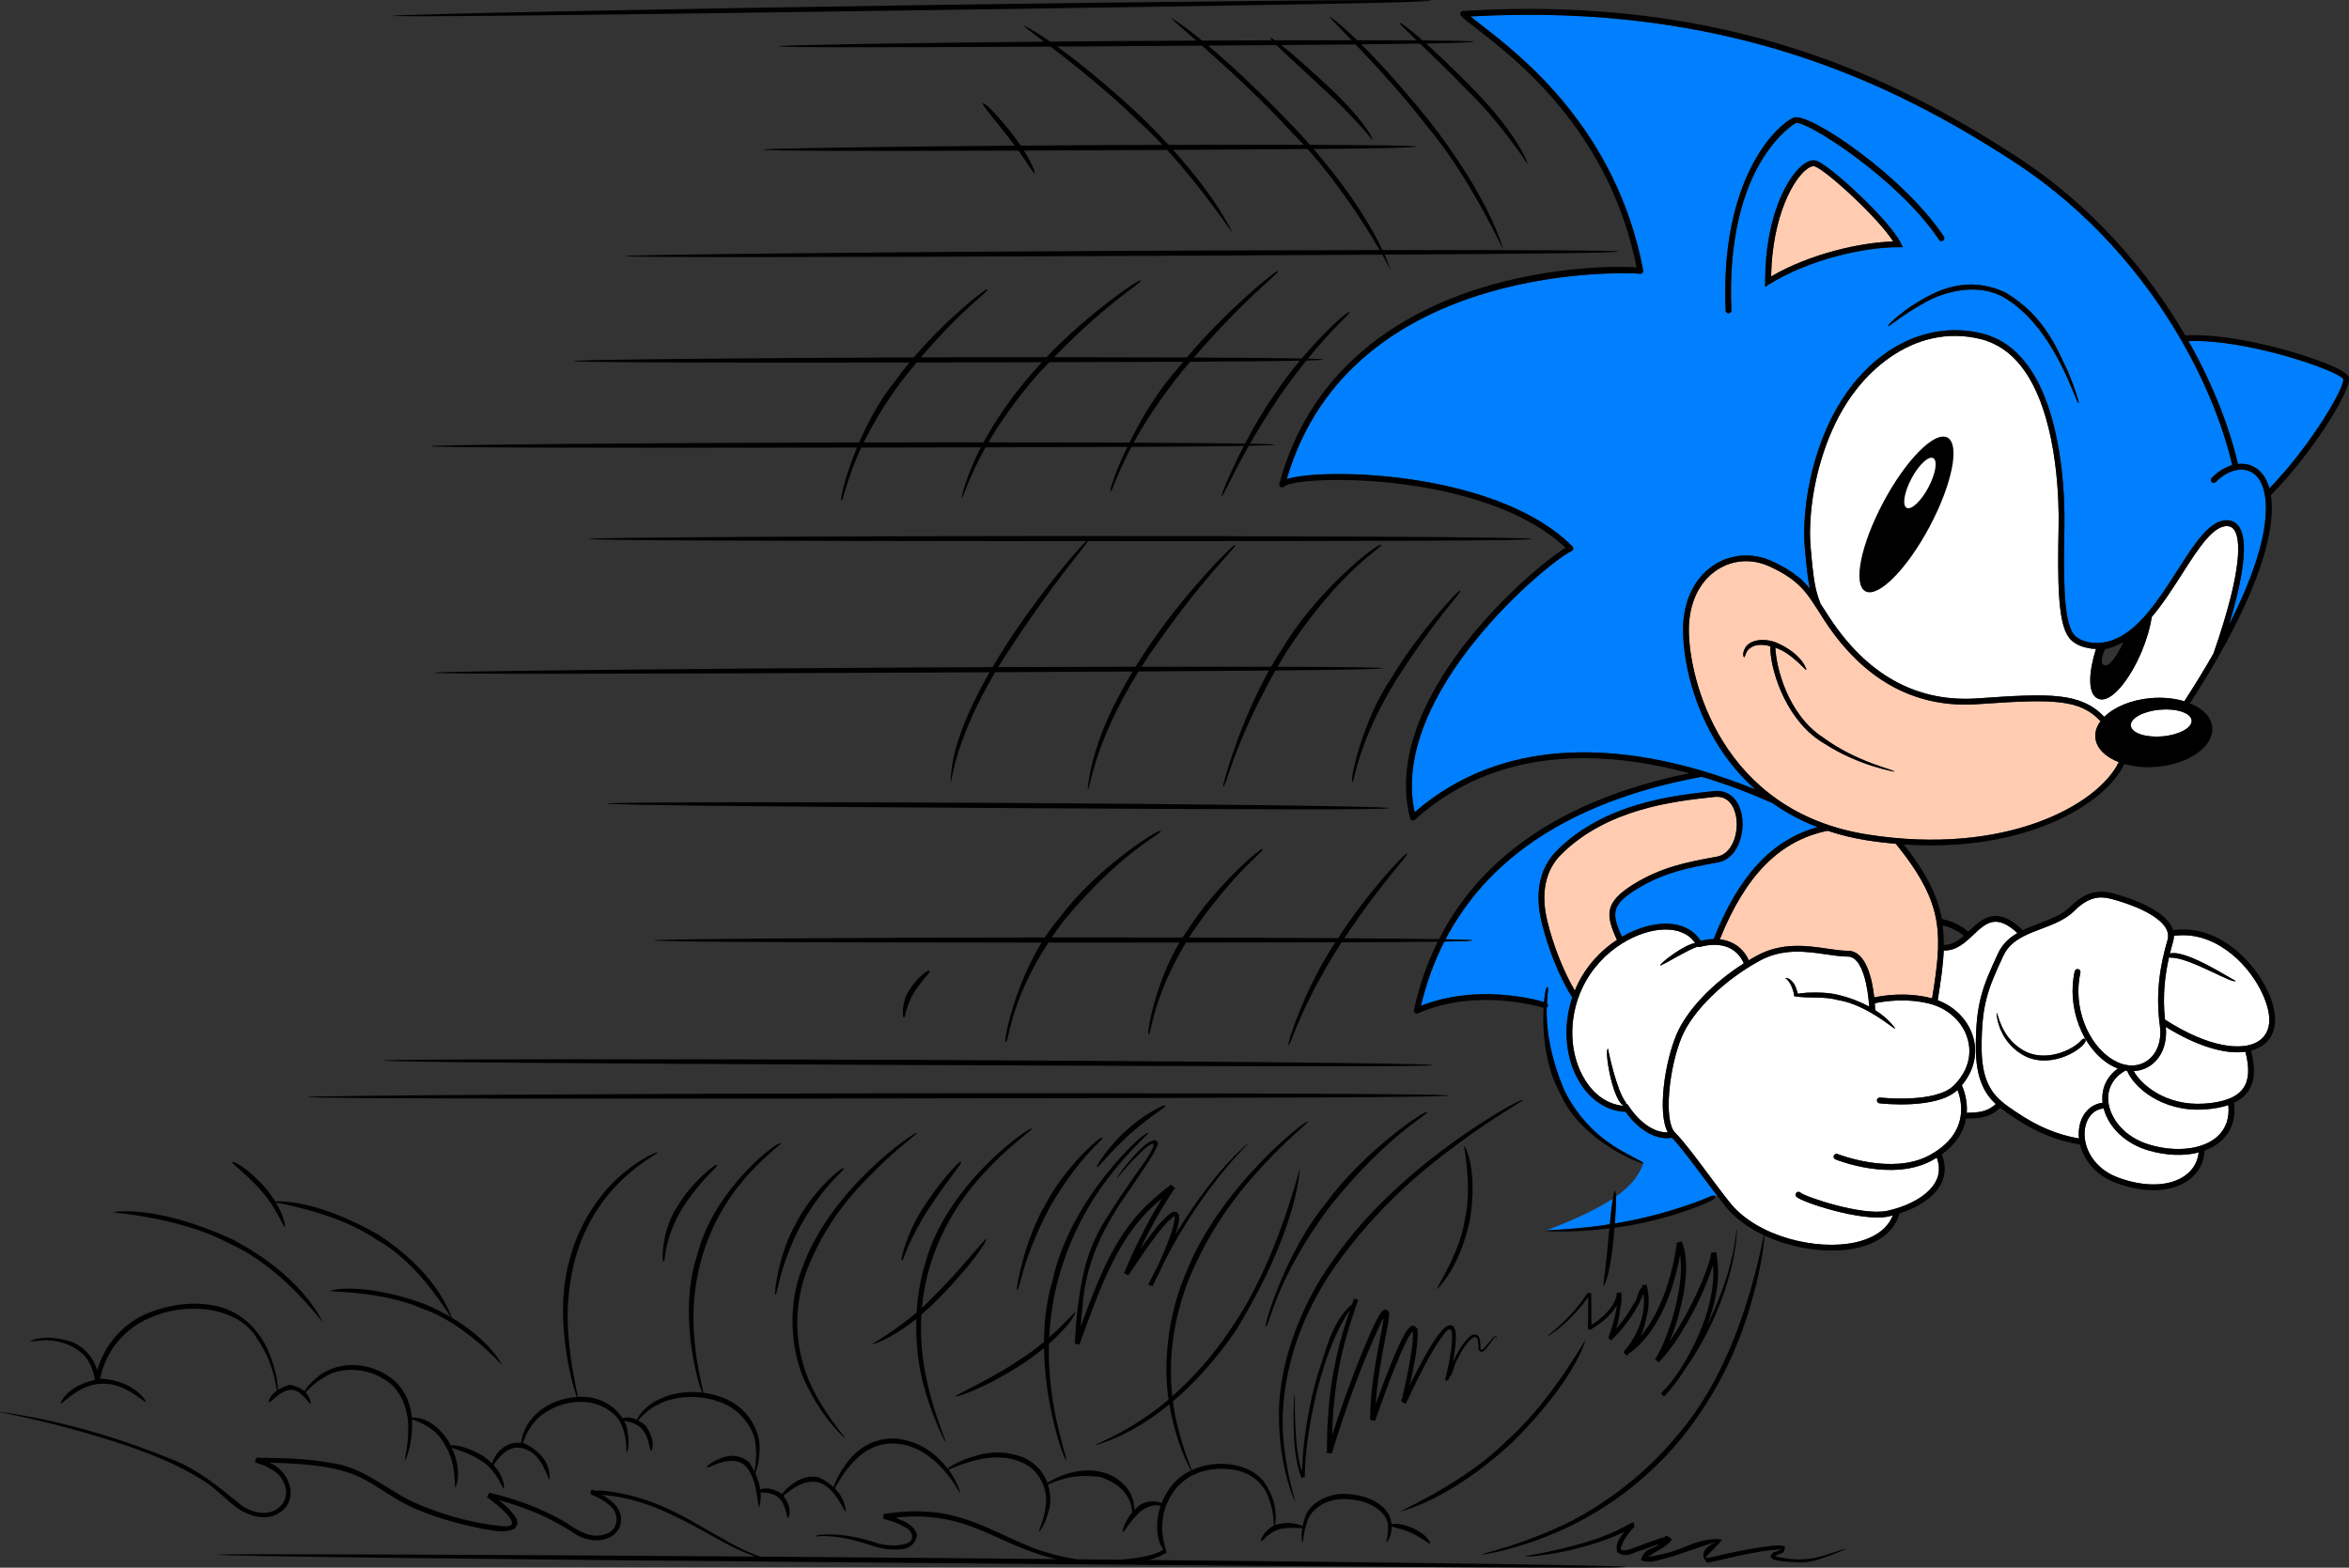 <?xml version="1.0" encoding="UTF-8" standalone="no"?>
<!-- Created with Inkscape (http://www.inkscape.org/) -->
<svg
   xmlns:svg="http://www.w3.org/2000/svg"
   xmlns="http://www.w3.org/2000/svg"
   version="1.0"
   width="757.839"
   height="505.836">
  <rect width="100%" height="100%" fill="#333333" stroke="none"/>
  <defs />
  <path
     d="M 539.41,367.114 C 534.381,367.949 528.785,364.814 524.453,358.739 C 518.765,358.559 513.487,355.277 509.907,349.657 C 504.991,341.937 504.053,331.395 507.232,321.879 C 503.175,315.37 499.502,306.356 497.378,297.636 C 495.035,288.006 496.733,279.98 502.286,274.427 C 517.573,259.14 539.801,256.702 551.743,255.395 L 552.896,255.267 C 557.691,254.735 561.187,257.909 562.017,263.554 C 562.935,269.789 560.093,277.171 554.395,278.221 L 553.97,278.3 C 544.737,279.999 536.768,281.464 527.978,286.927 C 519.976,291.899 519.761,294.604 523.272,302.26 C 527.842,299.599 532.632,298.162 536.792,298.041 C 542.168,297.885 546.333,299.852 548.653,303.559 C 550.113,303.207 551.515,303.026 552.847,303.006 C 560.952,282.519 571.671,270.936 586.392,266.894 C 581.118,264.847 576.221,262.245 571.763,259.076 C 571.748,259.071 571.733,259.076 571.72,259.066 C 565.303,256.215 557.563,253.177 549,250.629 C 524.448,255.131 504.336,263.505 489.22,275.526 C 479.551,283.216 471.92,292.44 466.358,303.07 C 471.846,303.172 474.981,303.29 474.981,303.421 C 474.981,303.587 472.051,303.72 465.962,303.817 C 462.691,310.229 460.176,317.147 458.413,324.55 C 476.202,317.534 494.576,322.27 498.131,323.31 C 498.413,320.247 498.887,318.397 499.141,318.534 C 499.722,318.436 499.258,320.175 499.063,323.681 C 499.341,323.92 499.458,324.315 499.336,324.681 C 499.273,324.867 499.151,325.009 499.005,325.116 C 498.858,330.634 499.556,339.569 504.663,351.781 C 509.981,362.445 517.476,367.982 522.486,370.936 C 527.593,373.861 530.347,375.034 530.225,375.321 C 528.898,378.71 526.947,382.116 521.357,386.055 C 521.416,387.715 521.306,390.562 520.982,394.77 C 532.627,392.952 545.401,388.9 551.656,386.082 C 552.703,385.625 553.213,385.699 553.363,385.959 C 553.551,385.879 553.737,385.799 553.916,385.721 C 553.917,385.721 553.917,385.72 553.918,385.72 C 552.476,383.83 550.998,381.846 549.541,379.891 C 545.865,374.955 542.086,369.886 539.41,367.114 z"
     style="fill:#007fff;stroke:none;stroke-width:1;stroke-linejoin:miter;marker-start:none;marker-end:none;stroke-miterlimit:79.84" />
  <path
     d="M 520.308,386.771 C 515.733,389.806 508.966,393.164 498.673,397.074 C 499.848,396.842 508.868,396.702 519.356,395.029 C 519.677,391.849 520.001,388.805 520.308,386.771 z"
     style="fill:#007fff;stroke:none;stroke-width:1;stroke-linejoin:miter;marker-start:none;marker-end:none;stroke-miterlimit:79.84" />
  <path
     d="M 728.541,151.542 C 730.162,152.86 731.416,154.867 732.163,157.577 C 745.791,143.51 756.626,124.716 755.972,122.299 C 754.483,119.671 724.961,109.281 706.055,110.057 C 714.097,124.266 719.327,138.114 722.007,149.711 C 724.395,149.442 726.671,150.029 728.541,151.542 z"
     style="fill:#007fff;stroke:none;stroke-width:1;stroke-linejoin:miter;marker-start:none;marker-end:none;stroke-miterlimit:79.84" />
  <path
     d="M 683.57,245.912 C 679.225,244.237 676.3,241.4 676.006,237.962 C 675.845,236.131 676.47,234.335 677.681,232.699 C 671.036,225.649 662.906,225.439 638.193,227.201 C 618.721,228.592 602.51,220.204 590.01,202.27 C 588.833,200.58 587.837,198.999 586.883,197.462 C 584.788,194.317 583.123,191.39 580.288,188.759 C 580.327,188.759 580.245,188.685 580.211,188.685 C 577.957,186.587 575.02,184.632 570.767,182.719 C 565.157,180.185 559.063,180.59 554.058,183.827 C 548.208,187.606 544.858,194.667 544.858,203.207 C 544.858,219.046 555.206,261.796 602.457,269.256 C 647.051,276.297 676.876,259.696 683.57,245.912 M 571.177,210.014 C 571.143,209.53 571.133,208.812 571.177,208.529 C 568.833,207.865 566.523,207.841 564.932,208.905 C 562.988,210.052 563.106,212.119 562.696,212.04 C 562.53,212.099 561.9,210.902 563.188,208.812 C 564.541,206.64 568.633,205.692 572.945,207.289 C 581.612,210.966 582.95,216.302 582.778,216.146 C 582.447,216.405 578.121,210.726 572.76,208.979 C 572.77,209.027 572.778,209.071 572.783,209.125 C 572.983,214.789 576.505,230.434 588.287,238.046 C 599.161,246.044 611.436,248.407 611.167,248.984 C 611.256,248.954 599.942,247.216 588.756,240.024 C 576.773,233.192 571.646,217.67 571.177,210.014 z"
     style="fill:#ffccb2;stroke:none;stroke-width:1;stroke-linejoin:miter;marker-start:none;marker-end:none;stroke-miterlimit:79.84" />
  <path
     d="M 564.2,309.852 C 565.05,309.34 565.908,308.841 566.778,308.369 C 574.878,303.949 582.998,305.14 589.527,306.092 C 591.938,306.449 594.22,306.781 596.177,306.781 C 602.13,306.781 604.058,316.171 604.673,321.83 C 607.407,321.234 614.845,320.009 622.901,322.02 C 623.047,322.055 623.193,322.104 623.341,322.142 C 624.957,312.191 625.923,304.784 624.805,297.68 C 624.776,297.591 624.771,297.504 624.766,297.406 C 623.497,289.686 619.742,282.275 611.656,272.27 C 608.565,271.996 605.406,271.625 602.163,271.112 C 597.788,270.419 593.608,269.384 589.625,268.056 C 574.248,271.181 563.175,282.342 554.84,303.09 C 559.107,303.587 562.437,305.931 564.2,309.852 z"
     style="fill:#ffccb2;stroke:none;stroke-width:1;stroke-linejoin:miter;marker-start:none;marker-end:none;stroke-miterlimit:79.84" />
  <path
     d="M 508.726,318.119 C 511.753,311.625 516.495,306.64 521.666,303.256 C 517.955,295.209 517.588,291.176 526.988,285.336 C 536.08,279.686 544.605,278.114 553.628,276.454 L 554.058,276.376 C 558.687,275.521 560.952,269.199 560.162,263.827 C 559.907,262.104 558.648,256.517 553.101,257.132 L 551.948,257.26 C 540.235,258.544 518.438,260.931 503.613,275.751 C 498.546,280.819 497.022,288.231 499.2,297.191 C 501.143,305.185 504.415,313.402 508.072,319.632 C 508.282,319.125 508.492,318.617 508.726,318.119 z"
     style="fill:#ffccb2;stroke:none;stroke-width:1;stroke-linejoin:miter;marker-start:none;marker-end:none;stroke-miterlimit:79.84" />
  <path
     d="M 585.532,53.69 C 584.981,53.475 584.151,53.715 583.193,54.369 C 578.741,57.416 571.768,69.511 571.392,89.194 C 584.136,81.81 600.186,78.246 610.787,77.919 C 606.113,70.472 589.576,55.262 585.532,53.69 z"
     style="fill:#ffccb2;stroke:none;stroke-width:1;stroke-linejoin:miter;marker-start:none;marker-end:none;stroke-miterlimit:79.84" />
  <path
     d="M 540.85,333.851 C 544.166,325.975 552.461,317.279 562.583,310.849 C 560.391,305.687 555.186,303.69 548.477,305.526 C 548.462,305.531 548.443,305.526 548.428,305.531 C 548.341,305.551 548.257,305.556 548.17,305.551 C 548.135,305.546 548.101,305.546 548.067,305.541 C 547.983,305.526 547.906,305.497 547.827,305.457 C 547.808,305.449 547.783,305.449 547.765,305.439 C 547.765,305.439 547.76,305.444 547.76,305.449 C 545.142,306.069 535.947,311.776 535.645,311.484 C 535.25,311.092 542.896,304.999 546.876,304.256 C 544.878,301.332 541.372,299.784 536.846,299.916 C 532.711,300.037 527.906,301.566 523.38,304.379 C 523.336,304.404 523.306,304.442 523.262,304.462 C 523.247,304.471 523.238,304.466 523.223,304.471 C 518.131,307.675 513.408,312.519 510.426,318.91 C 505.831,328.749 506.251,340.424 511.49,348.651 C 514.556,353.461 518.775,356.287 523.487,356.781 C 523.501,356.712 523.536,356.654 523.565,356.596 C 523.501,356.571 523.447,356.542 523.413,356.489 C 519.991,353.817 517.501,338.369 518.795,338.387 C 518.741,338.534 521.505,351.85 524.502,355.667 C 524.571,355.819 524.571,355.951 524.537,356.074 C 524.796,356.112 525.035,356.244 525.186,356.479 C 528.907,362.26 533.721,365.531 538.077,365.37 C 534.648,359.046 537.125,342.694 540.85,333.851 z"
     style="fill:#ffffff;stroke:none;stroke-width:1;stroke-linejoin:miter;marker-start:none;marker-end:none;stroke-miterlimit:79.84" />
  <path
     d="M 606.372,356 C 605.86,355.941 605.488,355.477 605.547,354.965 C 605.606,354.447 606.07,354.081 606.587,354.14 C 606.763,354.159 624.488,356.097 630.352,350.234 C 630.611,349.975 630.86,349.711 631.1,349.447 C 631.103,349.437 631.113,349.432 631.118,349.422 C 634.883,345.239 636.207,340.287 634.845,335.37 C 633.296,329.784 628.546,325.365 622.447,323.837 C 614.591,321.874 607.178,323.202 604.85,323.72 C 604.927,324.755 604.957,325.521 604.966,325.849 C 604.966,325.869 604.957,325.887 604.952,325.912 C 605.503,326.264 606.011,326.615 606.48,326.957 C 606.49,326.964 606.5,326.97 606.511,326.979 C 606.532,326.995 606.556,327.011 606.577,327.026 C 606.583,327.03 606.591,327.036 606.597,327.04 C 607.041,327.367 607.447,327.69 607.822,328.002 C 607.845,328.019 607.866,328.037 607.887,328.056 C 607.902,328.067 607.917,328.08 607.931,328.092 C 607.945,328.104 607.957,328.114 607.97,328.124 C 608.193,328.315 608.383,328.492 608.581,328.675 C 608.745,328.824 608.922,328.976 609.071,329.119 C 609.073,329.122 609.078,329.126 609.082,329.13 C 609.366,329.404 609.62,329.662 609.845,329.901 C 609.85,329.907 609.853,329.912 609.858,329.917 C 610.148,330.229 610.393,330.509 610.598,330.761 C 610.605,330.766 610.61,330.774 610.616,330.78 C 610.772,330.975 610.913,331.151 611.026,331.302 C 611.03,331.307 611.033,331.312 611.036,331.317 C 611.14,331.456 611.21,331.559 611.276,331.652 C 611.291,331.675 611.315,331.709 611.328,331.727 C 611.33,331.729 611.328,331.729 611.33,331.729 C 611.401,331.832 611.443,331.9 611.461,331.922 C 611.441,331.941 611.386,331.925 611.315,331.892 C 611.295,331.884 611.266,331.867 611.242,331.855 C 611.176,331.819 611.097,331.771 611.003,331.711 C 610.971,331.69 610.94,331.67 610.903,331.646 C 610.438,331.335 609.705,330.789 608.747,330.106 C 608.698,330.071 608.645,330.034 608.595,329.997 C 608.248,329.752 607.873,329.49 607.477,329.219 C 607.356,329.136 607.237,329.054 607.112,328.969 C 606.915,328.836 606.708,328.699 606.501,328.561 C 606.366,328.474 606.23,328.384 606.093,328.295 C 605.871,328.151 605.648,328.005 605.417,327.86 C 605.298,327.785 605.172,327.71 605.052,327.635 C 604.618,327.366 604.168,327.096 603.703,326.826 C 603.547,326.736 603.391,326.645 603.231,326.554 C 602.978,326.412 602.721,326.271 602.461,326.13 C 602.296,326.041 602.126,325.952 601.957,325.864 C 601.687,325.722 601.417,325.581 601.142,325.445 C 601.01,325.38 600.876,325.319 600.742,325.254 C 600.476,325.126 600.21,324.995 599.937,324.872 C 599.905,324.854 599.867,324.835 599.835,324.821 C 599.832,324.82 599.83,324.819 599.828,324.817 C 599.345,324.599 598.848,324.394 598.35,324.199 C 598.296,324.174 598.242,324.15 598.188,324.13 C 597.971,324.045 597.747,323.972 597.526,323.892 C 597.183,323.77 596.843,323.639 596.496,323.527 C 596.057,323.391 595.615,323.27 595.171,323.154 C 595.04,323.119 594.907,323.075 594.771,323.041 C 594.195,322.9 593.608,322.782 593.023,322.685 C 588.252,321.371 583.916,322.23 578.887,321.459 C 578.296,317.391 576.313,315.682 576.06,315.697 C 575.938,315.19 578.595,315.785 579.586,319.256 L 580.03,320.57 C 579.981,320.565 579.981,320.595 579.996,320.639 L 580.186,320.614 C 581.26,320.521 582.442,320.272 583.765,320.287 C 586.392,320.214 589.571,320.18 593.14,321.025 C 597.247,322.05 600.478,323.397 603.042,324.789 C 602.73,319.427 601.095,308.656 596.177,308.656 C 594.082,308.656 591.738,308.315 589.253,307.949 C 582.676,306.986 575.225,305.897 567.676,310.014 C 556.216,316.264 546.128,326.136 542.578,334.579 C 538.482,344.301 536.631,361.664 540.411,365.449 C 543.193,368.226 547.007,373.349 551.046,378.774 C 553.443,381.991 555.918,385.321 558.145,388.09 C 566.992,399.105 586.177,403.597 598.546,400.877 C 602.988,399.901 608.492,397.591 610.66,392.181 C 610.137,392.314 609.62,392.44 609.122,392.542 C 600.738,394.266 581.353,387.939 579.566,386.151 C 579.2,385.785 579.2,385.194 579.566,384.827 C 579.932,384.462 580.528,384.462 580.895,384.827 L 580.89,384.824 C 582.35,386.166 600.738,392.352 608.746,390.707 C 614.395,389.54 621.935,386.322 624.591,381.082 C 625.762,378.769 625.85,376.23 624.858,373.534 C 624.297,373.881 623.721,374.217 623.111,374.54 C 610.362,381.292 592.886,374.389 592.148,374.091 C 591.666,373.9 591.436,373.354 591.626,372.875 C 591.822,372.391 592.368,372.162 592.847,372.352 C 593.018,372.421 610.26,379.222 622.237,372.885 C 629.415,369.081 631.953,364.261 632.56,360.062 C 632.555,360.042 632.545,360.029 632.545,360.009 C 632.545,359.896 632.573,359.794 632.608,359.696 C 633.018,356.259 632.153,353.28 631.538,351.684 C 624.927,358.031 607.135,356.087 606.372,356 z"
     style="fill:#ffffff;stroke:none;stroke-width:1;stroke-linejoin:miter;marker-start:none;marker-end:none;stroke-miterlimit:79.84" />
  <path
     d="M 637.437,337.895 C 637.437,323.656 639.645,318.31 644.64,307.572 C 646.041,304.555 648.277,302.567 650.865,301.059 C 644.01,294.725 640.747,297.767 636.676,301.605 C 634.023,304.11 631.285,306.694 627.335,306.694 C 627.247,306.694 627.168,306.669 627.091,306.645 C 626.895,311.444 626.133,316.645 625.147,322.724 C 630.806,324.852 635.122,329.345 636.651,334.872 C 638.116,340.15 636.753,345.639 632.935,350.175 C 633.521,351.489 634.805,354.896 634.527,359.056 C 638.833,359.012 641.246,358.582 643.897,356.239 C 640.186,352.806 637.437,347.89 637.437,337.895 z"
     style="fill:#ffffff;stroke:none;stroke-width:1;stroke-linejoin:miter;marker-start:none;marker-end:none;stroke-miterlimit:79.84" />
  <path
     d="M 678.355,355.81 C 678.35,355.751 678.336,355.697 678.331,355.644 C 677.876,351.244 679.668,347.377 683.272,344.76 C 682.452,344.452 681.631,344.086 680.826,343.607 C 671.768,338.221 666.728,324.955 669.351,313.402 C 669.468,312.895 669.971,312.577 670.475,312.694 C 670.982,312.806 671.295,313.31 671.182,313.817 C 668.726,324.622 673.385,337.001 681.782,341.996 C 685.582,344.252 689.507,344.384 692.568,342.357 C 695.903,340.15 697.491,335.869 696.812,330.907 C 695.245,319.409 697.315,310.106 699.297,303.29 C 699.492,302.616 699.527,301.962 699.43,301.332 C 699.43,301.327 699.425,301.322 699.425,301.312 C 699.425,301.307 699.425,301.302 699.425,301.297 C 698.506,295.439 686.192,291.502 683.492,290.712 L 683.013,290.565 C 679.048,289.389 674.952,288.167 669.21,293.91 C 666.382,296.737 662.452,298.226 658.648,299.662 C 656.631,300.429 654.653,301.176 652.862,302.099 C 652.832,302.114 652.808,302.132 652.773,302.142 C 650.025,303.569 647.711,305.409 646.338,308.364 C 641.338,319.11 639.312,324.022 639.312,337.895 C 639.312,347.855 642.11,352.304 645.957,355.551 C 645.962,355.556 645.967,355.556 645.967,355.56 C 645.972,355.56 645.972,355.56 645.972,355.565 C 647.31,356.694 648.77,357.675 650.288,358.695 C 650.288,358.695 650.67,358.954 650.67,358.949 C 657.501,363.539 663.58,366.077 670.728,367.347 C 670.591,366.039 670.635,364.755 670.855,363.534 C 671.631,359.199 674.522,356.274 678.355,355.81 M 672.662,336.356 C 670.831,339.374 660.67,345.214 652.388,340.244 C 644.346,335.492 644.023,326.532 644.156,326.874 C 644.537,326.537 645.362,334.389 652.256,338.592 C 659.243,343.159 668.667,338.969 671.515,335.609 C 672.652,334.457 673.247,335.654 672.662,336.356 z"
     style="fill:#ffffff;stroke:none;stroke-width:1;stroke-linejoin:miter;marker-start:none;marker-end:none;stroke-miterlimit:79.84" />
  <path
     d="M 693.062,371.181 C 685.752,369.037 680.235,363.739 678.697,357.645 C 675.05,358.006 673.208,361.029 672.701,363.866 C 672.447,365.262 672.466,366.756 672.755,368.27 C 672.755,368.275 672.755,368.28 672.755,368.28 C 673.643,372.89 677.081,377.621 683.35,379.95 C 691.797,383.085 699.825,382.88 704.82,379.409 C 707.466,377.562 709.015,374.965 709.346,371.845 C 704.62,373.075 698.902,372.89 693.062,371.181 z"
     style="fill:#ffffff;stroke:none;stroke-width:1;stroke-linejoin:miter;marker-start:none;marker-end:none;stroke-miterlimit:79.84" />
  <path
     d="M 711.3,357.967 C 697.266,358.92 688.242,350.502 686.275,345.526 C 686.08,345.502 685.89,345.482 685.693,345.449 C 681.773,347.64 679.766,351.269 680.196,355.449 C 680.723,360.585 685.068,366.884 693.59,369.379 C 702.158,371.889 710.68,370.869 715.298,366.776 C 718.106,364.286 719.332,360.77 718.916,356.566 C 716.792,357.289 714.282,357.762 711.3,357.967 z"
     style="fill:#ffffff;stroke:none;stroke-width:1;stroke-linejoin:miter;marker-start:none;marker-end:none;stroke-miterlimit:79.84" />
  <path
     d="M 698.726,331.356 C 699.258,336.747 697.388,341.415 693.603,343.92 C 692.037,344.96 690.25,345.497 688.38,345.6 C 690.621,349.789 698.638,356.947 711.172,356.097 C 717.578,355.662 721.69,354.027 723.741,351.102 C 725.591,348.471 725.796,344.614 724.42,339.369 C 717.783,340.301 708.643,337.489 698.726,331.356 z"
     style="fill:#ffffff;stroke:none;stroke-width:1;stroke-linejoin:miter;marker-start:none;marker-end:none;stroke-miterlimit:79.84" />
  <path
     d="M 720.327,308.129 C 716.167,304.642 709.546,300.824 701.358,301.957 C 701.358,302.557 701.28,303.172 701.095,303.812 C 700.747,305.019 700.391,306.307 700.06,307.67 C 700.093,307.66 700.127,307.645 700.166,307.645 C 705.626,306.297 721.367,316.952 721.295,316.444 C 720.816,317.967 706.026,308.666 700.25,309.012 C 700.035,308.979 699.898,308.89 699.796,308.784 C 698.516,314.345 697.632,321.117 698.472,328.989 C 712.988,338.315 723.272,338.895 728.067,336.292 C 730.728,334.847 732.135,332.347 732.135,329.061 C 732.135,323.71 727.993,314.555 720.327,308.129 z"
     style="fill:#ffffff;stroke:none;stroke-width:1;stroke-linejoin:miter;marker-start:none;marker-end:none;stroke-miterlimit:79.84" />
  <path
     d="M 623.692,147.811 C 622.193,147.011 619.058,149.955 616.695,154.389 C 614.332,158.817 613.633,163.06 615.137,163.861 C 616.636,164.662 619.771,161.717 622.135,157.289 C 624.492,152.85 625.196,148.612 623.692,147.811 z"
     style="fill:#ffffff;stroke:none;stroke-width:1;stroke-linejoin:miter;marker-start:none;marker-end:none;stroke-miterlimit:79.84" />
  <path
     d="M 696.89,228.984 C 691.47,229.452 687.242,231.756 687.447,234.135 C 687.652,236.512 692.212,238.065 697.627,237.596 C 703.047,237.132 707.276,234.827 707.071,232.45 C 706.866,230.072 702.305,228.52 696.89,228.984 z"
     style="fill:#ffffff;stroke:none;stroke-width:1;stroke-linejoin:miter;marker-start:none;marker-end:none;stroke-miterlimit:79.84" />
  <path
     d="M 549.581,248.846 C 549.463,248.779 549.336,248.744 549.195,248.73 C 521.265,240.477 484.771,237.426 456.402,262.069 C 448.131,223.944 499.322,181.4 507.027,177.801 C 507.305,177.675 507.501,177.416 507.555,177.119 C 507.608,176.815 507.51,176.507 507.296,176.292 C 492.271,161.269 466.275,156.044 452.115,154.266 C 435.811,152.221 420.87,152.757 415.127,154.599 C 435.997,83.002 528.072,88.075 528.961,88.315 C 529.268,88.397 529.6,88.315 529.84,88.095 C 530.073,87.875 530.181,87.552 530.122,87.235 C 521.543,41.83 490.913,18.134 477.832,8.011 C 476.495,6.981 475.327,6.074 474.385,5.301 C 558.398,0.59 612.148,27.796 649.64,52.127 C 673.966,67.919 691.68,88.964 703.531,109.422 C 703.58,109.619 703.672,109.799 703.823,109.926 C 712.086,124.301 717.452,138.359 720.166,150.077 C 717.906,150.736 715.606,152.122 713.516,154.212 C 713.15,154.579 713.15,155.17 713.516,155.536 C 713.882,155.902 714.478,155.902 714.845,155.536 C 716.935,153.446 719.233,152.142 721.426,151.699 C 721.451,151.694 721.475,151.702 721.5,151.699 C 721.515,151.694 721.523,151.684 721.538,151.679 C 723.692,151.269 725.738,151.684 727.358,152.997 C 732.266,156.981 734.541,171.41 719.082,201.689 C 724.023,185.439 725.235,174.627 722.535,170.204 C 721.748,168.91 720.596,168.124 719.22,167.929 C 713.321,167.104 708.306,174.94 702.506,184.007 C 697.95,191.127 693.018,198.832 687.1,203.407 C 687.071,203.421 687.051,203.451 687.022,203.471 C 683.495,206.174 679.611,207.75 675.252,207.43 C 674.961,207.401 674.585,207.354 674.145,207.275 C 672.495,206.975 670.061,206.229 668.821,204.369 C 665.716,199.711 665.712,186.417 666.031,169.525 C 666.152,163.055 665.948,138.222 656.701,121.831 C 653.502,116.161 649.216,111.516 643.487,108.979 C 642.305,108.456 641.08,107.997 639.771,107.665 C 637.123,106.991 634.462,106.622 631.816,106.546 C 627.51,106.424 623.24,107.08 619.118,108.455 C 615.611,109.624 612.211,111.314 608.987,113.496 C 603.416,117.269 598.366,122.502 594.196,129.036 C 586.793,140.634 583.135,155.055 582.281,166.661 C 582.016,170.252 582.011,173.584 582.258,176.467 C 582.311,177.074 582.361,177.642 582.411,178.204 C 582.926,183.974 583.347,187.361 583.903,189.954 C 583.271,189.182 582.592,188.422 581.833,187.677 C 581.565,187.407 580.808,186.557 579.996,186.044 C 577.827,184.301 575.127,182.626 571.538,181.01 C 565.426,178.251 558.511,178.72 553.037,182.255 C 546.646,186.381 542.983,194.017 542.983,203.207 C 542.983,212.796 546.1,227.855 554.85,241.341 C 558.121,246.39 561.958,250.869 566.305,254.73 C 561.251,252.685 555.621,250.644 549.581,248.846 M 613.863,79.76 L 613.213,78.412 C 609.712,71.166 590.806,53.73 586.211,51.942 C 585.401,51.625 584.033,51.522 582.135,52.821 C 577.046,56.302 569.478,69.301 569.478,90.844 L 569.478,92.519 L 570.908,91.64 C 584.185,83.475 601.71,79.76 612.368,79.76 L 613.863,79.76 M 609.102,105.229 C 609.356,105.551 613.613,101.684 620.64,97.836 C 627.407,93.846 638.457,91.136 646.758,96.117 C 663.447,106.074 669.845,130.926 670.621,130.057 C 670.787,130.004 669.922,126.512 667.14,119.842 C 664.058,113.641 660.152,102.24 647.125,94.442 C 632.818,87.729 621.836,95.619 616.656,98.744 C 611.051,102.65 608.946,105.057 609.102,105.229 M 557.701,101.102 C 558.218,101.077 558.618,100.644 558.595,100.126 C 556.533,52.529 579.171,39.789 579.4,39.681 C 582.422,38.617 612.515,57.665 625.572,77.377 C 625.855,77.811 626.436,77.929 626.871,77.64 C 627.301,77.357 627.417,76.771 627.135,76.341 C 614.117,56.694 583.213,35.834 578.608,37.982 C 572.358,40.897 554.917,58.587 556.725,100.204 C 556.743,100.721 557.183,101.127 557.701,101.102 z"
     style="fill:#007fff;stroke:none;stroke-width:1;stroke-linejoin:miter;marker-start:none;marker-end:none;stroke-miterlimit:79.84" />
  <path
     d="M 714.112,210.872 C 711.387,215.667 708.272,220.785 704.707,226.269 C 701.572,225.311 697.857,224.916 693.916,225.252 C 687.535,225.805 682.071,228.154 678.902,231.292 C 671.246,223.417 661.626,223.651 638.062,225.331 C 619.292,226.674 603.643,218.554 591.548,201.2 C 590.401,199.55 589.387,198.007 588.45,196.499 C 588.055,195.896 587.668,195.299 587.283,194.705 C 587.272,194.655 587.276,194.606 587.257,194.557 C 585.671,190.434 585.103,187.697 584.126,176.307 C 583.9,173.657 583.896,170.615 584.111,167.345 C 584.5,161.416 585.638,154.705 587.685,147.996 C 589.58,141.782 592.241,135.582 595.776,130.044 C 596.806,128.43 597.951,126.829 599.197,125.27 C 602.197,121.521 605.806,118.025 609.915,115.194 C 618.021,109.609 628.081,106.624 639.31,109.481 C 640.543,109.795 641.7,110.231 642.816,110.73 C 647.667,112.9 651.428,116.716 654.335,121.429 C 664.081,137.23 664.28,162.962 664.156,169.49 C 663.82,187.291 663.847,200.287 667.261,205.409 C 668.855,207.797 671.746,208.736 673.721,209.106 C 674.081,209.189 674.452,209.255 674.845,209.291 C 674.937,209.299 675.027,209.297 675.118,209.304 C 675.506,209.339 675.755,209.346 675.801,209.347 C 675.82,209.347 675.836,209.337 675.853,209.337 C 675.911,209.335 675.962,209.311 676.017,209.3 C 675.98,209.32 675.931,209.334 675.853,209.337 C 675.976,209.341 676.101,209.354 676.221,209.355 C 673.941,216.484 673.306,223.935 676.885,225.439 C 681.113,227.216 687.276,218.954 690.923,210.277 C 692.568,206.361 693.682,202.514 694.185,199.1 C 697.793,194.852 701.021,189.809 704.082,185.019 C 709.312,176.845 714.253,169.13 718.956,169.789 C 719.786,169.901 720.435,170.36 720.938,171.181 C 722.598,173.905 723.916,182.685 714.112,210.872 z"
     style="fill:#ffffff;stroke:none;stroke-width:1;stroke-linejoin:miter;marker-start:none;marker-end:none;stroke-miterlimit:79.84" />
  <path
     d="M 104.228,426.742 C 103.242,425.106 97.261,411.502 74.537,399.671 C 49.307,388.324 36.275,391.122 36.572,391.141 C 36.49,391.41 58.233,392.645 74.185,401.351 C 90.055,408.241 102.711,425.019 104.228,426.742 z"
     style="fill:#000000;stroke:none;stroke-width:1;stroke-linejoin:miter;marker-start:none;marker-end:none;stroke-miterlimit:79.84" />
  <path
     d="M 588.287,238.046 C 576.505,230.434 572.983,214.789 572.783,209.125 C 572.778,209.071 572.77,209.027 572.76,208.979 C 578.121,210.726 582.447,216.405 582.778,216.146 C 582.95,216.302 581.612,210.966 572.945,207.289 C 568.633,205.692 564.541,206.64 563.188,208.812 C 561.9,210.902 562.53,212.099 562.696,212.04 C 563.106,212.119 562.988,210.052 564.932,208.905 C 566.523,207.841 568.833,207.865 571.177,208.529 C 571.133,208.812 571.143,209.53 571.177,210.014 C 571.646,217.67 576.773,233.192 588.756,240.024 C 599.942,247.216 611.256,248.954 611.167,248.984 C 611.436,248.407 599.161,246.044 588.287,238.046 z"
     style="fill:#000000;stroke:none;stroke-width:1;stroke-linejoin:miter;marker-start:none;marker-end:none;stroke-miterlimit:79.84" />
  <path
     d="M 671.515,335.609 C 668.667,338.969 659.243,343.159 652.256,338.592 C 645.362,334.389 644.537,326.537 644.156,326.874 C 644.023,326.532 644.346,335.492 652.388,340.244 C 660.67,345.214 670.831,339.374 672.662,336.356 C 673.247,335.654 672.652,334.457 671.515,335.609 z"
     style="fill:#000000;stroke:none;stroke-width:1;stroke-linejoin:miter;marker-start:none;marker-end:none;stroke-miterlimit:79.84" />
  <path
     d="M 435.313,100.746 C 434.873,100.194 427.466,106.801 419.952,115.667 C 412.701,115.521 400.288,115.419 385.171,115.35 C 402.872,94.94 412.857,88.139 412.251,87.499 C 411.817,86.912 395.475,100.404 382.886,115.341 C 369.942,115.287 355.181,115.257 340.078,115.252 C 358.203,96.625 368.682,91.176 368.082,90.452 C 367.706,89.789 350.972,101.225 337.613,115.252 C 327.407,115.252 317.081,115.262 307.091,115.282 C 303.805,115.292 300.475,115.296 297.115,115.311 C 310.87,99.14 319.141,94.022 318.531,93.392 C 318.145,92.811 305.523,102.801 294.81,115.316 C 242.706,115.487 185.001,116.049 185.001,116.474 C 185.001,116.909 220.865,117.084 293.418,116.966 C 291.836,118.886 290.303,120.854 288.882,122.841 C 283.941,128.841 280.04,136.131 277.178,142.757 C 276.895,142.757 276.607,142.762 276.323,142.762 C 214.571,142.87 138.877,143.49 138.877,143.949 C 138.882,144.412 184.381,144.579 276.48,144.417 C 272.603,153.812 270.913,161.484 271.47,161.522 C 272.095,161.801 272.735,155.404 277.886,144.412 C 291.93,144.389 304.766,144.364 316.456,144.335 C 316.167,144.891 315.86,145.457 315.596,146.005 C 311.617,154.212 310.147,160.546 310.23,160.556 C 310.806,160.882 312.11,154.735 317.96,144.335 C 335.943,144.291 351.138,144.247 363.702,144.189 C 359.805,152.289 357.803,158.48 358.316,158.587 C 358.78,158.832 360.06,153.51 365.02,144.184 C 381.778,144.105 393.741,144.012 401.28,143.886 C 396.743,152.67 393.848,159.98 394.126,160.072 C 394.625,160.321 396.822,154.52 402.896,143.856 C 408.497,143.749 411.197,143.622 411.197,143.461 C 411.197,143.339 408.345,143.236 403.306,143.144 C 405.777,138.841 408.843,133.807 412.686,128.056 C 415.895,123.466 418.828,119.594 421.456,116.332 C 425.117,116.234 426.895,116.122 426.895,115.985 C 426.895,115.882 425.132,115.795 421.958,115.712 C 430.665,104.989 435.752,101.181 435.313,100.746 M 317.286,142.734 C 304.468,142.729 291.358,142.734 278.677,142.757 C 281.363,137.279 285.132,130.77 290.483,123.456 C 292.305,121.122 294.048,118.969 295.723,116.962 C 299.845,116.957 304.058,116.947 308.413,116.937 C 318.311,116.917 327.52,116.899 336.095,116.879 C 335.108,117.952 334.141,119.037 333.208,120.131 C 327.13,127.001 321.318,135.301 317.286,142.734 M 364.366,142.826 C 350.688,142.772 335.04,142.744 318.877,142.734 C 322.442,136.625 327.51,129.199 334.781,120.844 C 336.06,119.462 337.305,118.139 338.516,116.869 C 355.493,116.83 369.853,116.781 381.733,116.727 C 381.197,117.381 380.66,118.041 380.137,118.7 C 373.6,125.971 368.18,135.121 364.366,142.826 M 411.09,127.445 C 407.608,132.357 404.376,137.957 401.68,143.119 C 393.613,142.992 380.952,142.895 365.747,142.831 C 369.205,136.527 374.268,128.564 381.743,119.364 C 382.506,118.456 383.257,117.577 383.995,116.717 C 400.88,116.635 412.51,116.527 419.351,116.381 C 416.456,119.847 413.57,123.627 411.09,127.445 z"
     style="fill:#000000;stroke:none;stroke-width:1;stroke-linejoin:miter;marker-start:none;marker-end:none;stroke-miterlimit:79.84" />
  <path
     d="M 471.143,190.526 C 470.626,190.014 457.501,204.374 449.072,218.471 C 439.62,232.157 435.278,252.216 436.333,252.294 C 437.051,252.524 437.701,239.891 450.693,219.007 C 463.863,198.407 471.807,191.069 471.143,190.526 z"
     style="fill:#000000;stroke:none;stroke-width:1;stroke-linejoin:miter;marker-start:none;marker-end:none;stroke-miterlimit:79.84" />
  <path
     d="M 343.447,172.939 C 274.463,172.939 189.907,173.421 189.907,173.881 C 189.907,174.345 241.216,174.594 345.108,174.594 C 346.925,174.594 348.721,174.594 350.498,174.594 C 347.832,176.869 333.482,193.784 323.457,209.935 C 322.368,211.654 321.285,213.446 320.225,215.262 C 311.538,215.296 302.867,215.336 294.39,215.375 C 224.957,215.707 139.858,216.596 139.858,217.06 C 139.863,217.524 191.5,217.524 296.065,217.02 C 304.151,216.981 311.881,216.947 319.263,216.909 C 315.327,223.802 311.797,231.064 309.668,237.362 C 306.617,245.819 306.617,252.319 306.802,252.284 C 307.032,252.45 307.896,239.11 321.075,216.899 C 337.593,216.815 352.35,216.737 365.416,216.664 C 360.855,224.227 356.773,232.435 354.39,239.462 C 351.367,248.182 350.85,254.755 350.957,254.745 C 351.705,255.052 352.53,240.462 367.32,216.65 C 384.176,216.551 398.14,216.454 409.405,216.356 C 399.766,233.587 394.238,253.754 394.625,253.779 C 395.547,254.174 397.935,240.252 411.505,216.337 C 435.063,216.122 446.036,215.892 446.031,215.59 C 446.031,215.341 432.671,215.204 412.183,215.15 C 413.101,213.554 414.063,211.917 415.083,210.234 C 432.896,183.144 446.363,176.522 445.606,175.829 C 444.893,174.627 424.435,190.877 413.398,209.779 C 412.247,211.507 411.143,213.305 410.088,215.145 C 398.042,215.116 383.716,215.116 368.277,215.14 C 368.975,214.042 369.693,212.929 370.45,211.796 C 388.467,185.536 399.233,176.425 398.521,175.815 C 398.003,175.247 380.308,193.329 368.785,211.307 C 367.96,212.552 367.145,213.837 366.338,215.14 C 352.158,215.165 337.1,215.204 322.056,215.257 C 323.018,213.681 324.038,212.06 325.122,210.4 C 340.85,186.371 350.211,176.332 350.918,174.594 C 450.685,174.594 494.117,174.486 494.117,173.881 C 494.117,173.265 412.437,172.939 343.447,172.939 z"
     style="fill:#000000;stroke:none;stroke-width:1;stroke-linejoin:miter;marker-start:none;marker-end:none;stroke-miterlimit:79.84" />
  <path
     d="M 458.951,13.041 C 454.146,8.807 451.685,7.122 451.505,7.342 C 451.338,7.537 453.608,9.755 457.022,13.026 C 451.52,12.992 445.01,12.977 437.822,12.972 C 432.105,7.421 429.033,5.239 428.936,5.385 C 428.813,5.516 431.71,8.431 436.051,12.972 C 428.403,12.967 420.04,12.982 411.313,13.002 C 410.406,12.377 409.898,12.132 409.801,12.25 C 409.742,12.324 409.937,12.596 410.298,13.006 C 402.97,13.026 395.401,13.056 387.808,13.09 C 381.348,7.796 377.97,5.741 377.901,5.869 C 377.788,6.01 381.006,8.754 385.947,13.1 C 378.711,13.134 371.47,13.177 364.41,13.221 C 356.08,13.275 347.437,13.349 338.813,13.426 C 333.252,9.579 330.357,8.172 330.298,8.315 C 330.216,8.441 332.803,10.36 336.856,13.446 C 293.526,13.856 251.236,14.53 251.241,14.906 C 251.246,15.311 280.265,15.365 338.936,15.034 C 346.436,20.79 357.491,29.535 366.582,38.466 C 369.468,41.039 372.305,43.856 375.015,46.752 C 367.486,46.771 359.922,46.801 352.573,46.835 C 344.991,46.869 337.135,46.917 329.287,46.976 C 328.531,45.859 327.676,44.652 326.685,43.359 C 320.675,35.746 317.471,32.952 317.071,33.359 C 316.661,33.774 321.636,39.427 325.47,44.486 C 326.128,45.282 326.782,46.131 327.422,46.991 C 286.495,47.309 246.333,47.89 246.333,48.27 C 246.338,48.676 273.555,48.792 328.58,48.592 C 331.318,52.46 333.477,56.074 333.775,55.961 C 334.028,55.887 333.242,53.187 330.342,48.582 C 337.662,48.559 345.44,48.525 353.726,48.485 C 361.846,48.446 369.425,48.412 376.52,48.372 C 388.341,61.307 397.481,75.121 397.56,75.087 C 397.642,75.185 393.188,64.725 378.467,48.364 C 396.016,48.275 410.406,48.187 421.841,48.09 C 431.988,59.409 440.572,72.831 445.117,80.692 C 419.453,80.721 390.493,80.81 363.395,80.931 C 290.738,81.269 201.68,82.157 201.685,82.621 C 201.685,83.08 255.723,83.085 365.152,82.582 C 397.32,82.435 424.131,82.304 445.962,82.176 C 447.75,85.341 448.707,87.309 448.595,87.367 C 448.702,87.406 448.218,85.565 446.705,82.171 C 498.628,81.864 522.091,81.581 522.086,81.146 C 522.086,80.765 488.731,80.649 446.026,80.692 C 442.842,73.954 436.246,62.494 423.78,48.075 C 446.402,47.88 456.832,47.645 456.827,47.289 C 456.827,46.981 442.711,46.815 422.627,46.747 C 421.085,44.989 419.458,43.192 417.74,41.356 C 405.796,28.886 396.412,20.306 389.756,14.706 C 397.686,14.652 405.025,14.599 411.792,14.545 C 414.903,17.596 421.103,23.167 426.475,28.246 C 434.415,35.272 442.847,44.945 442.701,45.165 C 443.336,44.872 439.243,37.645 427.422,26.864 C 420.855,20.775 416.226,16.791 413.365,14.535 C 422.388,14.462 430.376,14.394 437.345,14.325 C 443.76,21.059 452.701,30.716 459.971,40.204 C 473.907,56.586 484.893,80.477 484.903,80.502 C 485.05,80.629 481.006,64.369 460.952,38.784 C 451.841,27.524 444.517,19.604 439.185,14.306 C 446.7,14.232 453.003,14.154 458.116,14.076 C 462.432,18.212 468.175,23.7 473.185,28.944 C 483.365,38.661 492.916,52.821 492.755,53.021 C 493.272,52.904 489.195,42.606 474.141,27.547 C 468.306,21.65 463.638,17.235 460.073,14.042 C 470.518,13.866 475.475,13.671 475.475,13.436 C 475.475,13.236 469.18,13.109 458.951,13.041 M 416.925,42.919 C 418.175,44.15 419.4,45.429 420.611,46.742 C 407.662,46.702 392.437,46.707 376.997,46.747 C 374.151,43.651 370.952,40.365 367.353,36.904 C 356.09,26.484 347.271,19.486 341.07,15.024 C 348.77,14.98 356.943,14.926 365.645,14.872 C 373.482,14.819 380.841,14.77 387.783,14.721 C 395.845,21.859 407.407,32.406 416.925,42.919 z"
     style="fill:#000000;stroke:none;stroke-width:1;stroke-linejoin:miter;marker-start:none;marker-end:none;stroke-miterlimit:79.84" />
  <path
     d="M 297.598,3.305 C 412.051,1.63 461.743,0.805 461.733,0.19 C 461.728,-0.426 371.738,0.56 295.742,1.674 C 219.747,2.787 126.607,4.632 126.612,5.091 C 126.622,5.556 183.145,4.98 297.598,3.305 z"
     style="fill:#000000;stroke:none;stroke-width:1;stroke-linejoin:miter;marker-start:none;marker-end:none;stroke-miterlimit:79.84" />
  <path
     d="M 195.796,259.261 C 195.791,259.721 238.326,260.224 324.458,260.726 C 410.591,261.23 447.993,261.346 447.993,260.731 C 447.998,260.116 380.283,259.394 323.091,259.061 C 265.898,258.725 195.796,258.797 195.796,259.261 z"
     style="fill:#000000;stroke:none;stroke-width:1;stroke-linejoin:miter;marker-start:none;marker-end:none;stroke-miterlimit:79.84" />
  <path
     d="M 294.888,320.18 C 298.155,315.252 300.357,313.715 299.888,313.207 C 299.492,312.68 295.567,315.761 293.418,319.404 C 290.88,322.972 291.08,328.441 291.587,328.329 C 292.247,328.359 291.92,325.296 294.888,320.18 z"
     style="fill:#000000;stroke:none;stroke-width:1;stroke-linejoin:miter;marker-start:none;marker-end:none;stroke-miterlimit:79.84" />
  <path
     d="M 462.227,343.651 C 462.227,343.036 371.323,342.314 294.551,341.981 C 217.773,341.65 123.667,341.717 123.667,342.181 C 123.667,342.645 180.762,343.144 296.392,343.646 C 412.017,344.15 462.222,344.271 462.227,343.651 z"
     style="fill:#000000;stroke:none;stroke-width:1;stroke-linejoin:miter;marker-start:none;marker-end:none;stroke-miterlimit:79.84" />
  <path
     d="M 287.135,354.422 C 412.978,354.252 467.622,354.086 467.622,353.466 C 467.622,352.85 368.682,352.655 285.117,352.767 C 201.558,352.88 99.136,353.495 99.136,353.959 C 99.136,354.417 161.285,354.589 287.135,354.422 z"
     style="fill:#000000;stroke:none;stroke-width:1;stroke-linejoin:miter;marker-start:none;marker-end:none;stroke-miterlimit:79.84" />
  <path
     d="M 430.235,406.43 C 419.215,421.327 412.12,441.63 412.627,457.724 C 412.74,473.832 417.76,484.399 417.686,484.32 C 418.165,484.202 415.288,477.811 414.028,464.202 C 412.896,450.8 415.733,429.125 432.095,406.664 C 448.477,384.437 465.162,372.875 475.465,365.355 C 486.065,358.006 491.402,355.234 491.226,354.926 C 491.108,353.974 451.49,375.326 430.235,406.43 z"
     style="fill:#000000;stroke:none;stroke-width:1;stroke-linejoin:miter;marker-start:none;marker-end:none;stroke-miterlimit:79.84" />
  <path
     d="M 460.322,358.851 C 459.873,357.962 439.853,371.596 427.906,388.06 C 414.786,403.779 407.681,427.909 408.365,427.967 C 409.483,428.52 411.295,412.744 429.507,388.69 C 448.472,365.326 461.036,359.647 460.322,358.851 z"
     style="fill:#000000;stroke:none;stroke-width:1;stroke-linejoin:miter;marker-start:none;marker-end:none;stroke-miterlimit:79.84" />
  <path
     d="M 376.416,500.951 C 374.263,494.632 373.99,487.377 379.087,480.649 C 384.225,474.199 392.163,473.334 397.798,474.194 C 403.672,475.052 407.358,478.72 408.823,482.142 C 410.967,487.324 410.903,490.819 410.943,492.275 C 407.945,493.725 406.436,497.137 406.881,497.171 C 407.486,497.621 408.375,494.725 413.155,493.305 C 417.145,492.66 419.361,493.187 420.147,493.046 C 419.712,495.81 420.113,497.636 420.142,497.606 C 420.542,497.64 420.322,495.536 421.47,491.82 C 422.207,488.006 426.871,483.075 435.02,483.759 C 443.013,484.174 447.788,488.69 447.813,492.26 C 447.993,495.765 446.963,497.435 447.398,497.562 C 447.398,497.699 449.048,495.8 448.975,492.509 C 450.045,492.972 452.886,493.417 455.113,494.54 C 458.028,495.682 461.011,498.236 461.338,498.026 C 461.661,497.86 460.455,495.224 455.723,493.002 C 452.071,491.517 449.796,491.546 448.931,491.83 C 448.872,491.215 448.765,490.565 448.565,489.872 C 446.905,484.886 440.278,482.284 434.85,482.099 C 429.312,481.43 422.476,484.662 421.026,489.627 C 420.66,490.639 420.416,491.586 420.25,492.455 C 419.312,491.796 415.826,490.941 412.681,491.707 C 412.212,491.786 411.768,491.917 411.353,492.089 C 411.748,489.847 412.12,483.935 407.471,477.704 C 402.696,472.069 392.353,470.677 384.468,474.364 C 383.863,472.631 381.797,467.865 379.751,459.54 C 379.233,457.377 378.765,454.896 378.403,452.167 C 384.688,446.855 391.607,439.584 398.526,429.599 C 418.785,396.522 419.243,377.801 419.39,376.947 C 419.028,377.494 411.89,407.846 396.787,429.194 C 391.666,436.952 384.996,444.525 378.198,450.526 C 377.091,440.336 377.745,426.82 384.068,411.507 C 392.773,391.317 404.068,379.647 411.06,372.309 C 418.306,365.037 422.153,362.176 421.938,361.909 C 421.617,360.907 393.047,383.231 382.281,411.542 C 376.973,424.105 375.191,439.466 377.002,451.571 C 374.635,453.592 372.266,455.414 369.947,456.971 C 361.051,463.202 353.59,465.882 353.135,466.376 C 353.951,466.02 364.058,463.94 377.256,453.129 C 377.353,453.651 377.442,454.179 377.55,454.686 C 379.435,465.145 383.067,472.337 384.238,474.462 C 381.582,475.741 379.225,477.601 377.461,480.077 C 376.372,481.561 375.46,483.221 374.771,484.984 C 373.267,484.247 369.307,483.846 366.807,486.459 C 366.52,486.699 366.251,486.952 365.987,487.221 C 366.031,486.131 365.86,484.471 365.015,482.537 C 363.618,479.125 359.586,475.785 355.283,474.955 C 347.808,473.041 340.015,477.02 337.921,478.471 C 336.797,475.365 334.522,472.314 330.357,470.336 C 321.367,466.791 314.43,469.76 310.65,471.136 C 307.95,472.324 306.392,473.285 305.713,473.841 C 302.803,470.116 297.716,465.024 288.877,464.14 C 278.457,463.861 273.57,471.254 271.397,474.637 C 269.922,477.181 269.2,478.93 268.931,479.862 C 267.725,478.744 266.167,477.626 264.092,476.62 C 258.653,475.756 255.626,478.871 253.99,480.175 C 253.155,480.956 252.617,481.596 252.315,482.065 C 252.291,482.035 252.271,482.011 252.247,481.981 C 248.8,479.779 246.421,480.121 245.288,480.644 C 245.073,479.13 244.586,477.347 243.653,475.326 C 244.068,474.409 244.883,472.137 245.03,468.28 C 245.591,463.344 242.437,453.784 231.822,450.477 C 230.122,449.955 228.487,449.614 226.92,449.404 C 226.671,447.997 225.772,444.496 224.82,438.764 C 223.756,431.259 222.325,419.364 226.797,404.53 C 231.47,389.755 239.195,381.171 244.126,376.077 C 249.243,370.99 252.115,369.194 251.915,368.905 C 251.5,367.611 230.411,383.364 225.068,404.525 C 218.775,422.801 224.722,444.965 226.495,449.345 C 218.838,448.436 212.926,450.931 209.722,453.192 C 207.022,455.321 205.875,457.152 205.455,458.095 C 203.282,457.089 201.656,457.319 200.875,457.65 C 198.531,453.944 193.662,450.37 186.72,450.716 C 186.622,450.716 186.533,450.731 186.436,450.736 C 186.207,449.291 185.376,445.79 184.43,440.116 C 183.413,432.591 181.626,420.741 185.665,405.795 C 189.996,390.892 198.242,382.601 203.608,378.051 C 209.171,373.48 212.325,372.181 212.153,371.859 C 212.076,371.546 206.148,373.846 199.625,379.837 C 193.013,385.662 186.568,395.624 183.936,405.829 C 178.37,424.35 184.497,446.502 186.095,450.761 C 177.012,451.366 171.676,456.674 169.81,460.321 C 168.477,462.811 168.188,464.614 168.17,465.58 C 163.428,464.965 160.621,468.412 159.688,470.034 C 159.166,470.926 158.872,471.635 158.716,472.167 C 157.988,471.435 157.145,470.687 156.128,469.95 C 150.523,466.605 146.822,466.19 145.396,466.351 C 145.166,465.882 144.927,465.409 144.648,464.916 C 139.903,457.801 134.732,457.196 132.857,457.44 C 132.452,452.714 130.577,447.055 124.19,443.28 C 114.702,437.934 105.987,441.215 102.461,444.266 C 99.957,446.297 98.731,447.957 98.233,448.9 C 97.247,448.031 95.772,447.24 93.56,446.801 C 91.871,447.27 90.591,447.86 89.62,448.485 C 89.64,446.497 89.21,441.912 86.27,435.239 C 84.176,430.815 80.24,425.229 73.028,422.352 C 65.845,419.74 56.523,420.034 47.202,423.895 C 38.326,427.796 33.282,435.365 31.377,442.127 C 30.885,440.736 30.362,439.412 29.576,438.285 C 27.911,435.672 25.567,433.974 23.365,433.031 C 14.107,430.014 9.648,432.826 9.805,432.729 C 9.381,433.564 18.702,429.701 26.948,437.089 C 28.751,438.997 29.996,441.669 30.493,444.632 L 30.626,445.247 C 20.928,447.401 19.287,453.216 19.556,452.89 C 19.845,453.334 25.86,446.307 33.062,446.484 C 40.157,446.064 46.768,452.821 47.188,452.386 C 46.915,452.001 43.902,445.824 32.852,444.832 C 32.608,444.872 32.388,444.921 32.153,444.96 C 32.163,444.906 32.202,444.852 32.305,444.809 L 32.857,442.557 C 33.331,441.069 33.858,439.565 34.6,438.144 C 37.388,432.352 42.545,427.591 48.457,425.185 C 60.103,419.916 76.773,421.556 82.896,431.83 C 88.008,439.256 88.951,446.279 89.307,448.705 C 86.743,450.502 86.607,452.46 86.773,452.401 C 87.207,452.875 90.265,448.656 93.736,448.456 C 97.261,448.202 99.786,453.382 100.22,452.904 C 100.225,452.699 100.206,450.907 98.595,449.252 C 99.595,448.221 101.797,445.805 105.46,443.895 C 110.288,441.074 118.077,441.395 123.653,444.872 C 129.591,447.944 131.963,455.654 131.7,461.317 C 131.646,467.069 130.401,471.082 130.645,471.151 C 130.826,471.22 131.988,468.89 132.711,463.792 C 132.867,462.347 133.047,460.292 132.901,457.987 C 134.976,458.651 140.796,460.775 143.321,465.926 C 147.217,471.469 146.661,479.931 146.841,479.97 C 146.925,480.306 149.483,475.326 145.772,467.152 C 147.735,467.855 152.095,469.096 155.303,471.395 C 160.015,474.086 162.217,480.462 162.545,480.409 C 162.681,480.659 163.096,476.932 159.228,472.699 C 160.503,470.887 163.912,465.682 169.058,467.445 C 175.035,469.13 176.851,477.601 177.251,477.465 C 177.305,476.927 178.345,470.277 169.376,465.81 C 169.141,465.746 168.912,465.707 168.687,465.662 C 169.151,464.422 169.986,461.766 172.242,459.076 C 175.23,455.229 181.295,452.381 187.037,452.352 C 192.793,452.055 199,455.414 200.713,460.239 C 202.583,464.847 201.846,468.685 202.291,468.671 C 202.276,468.71 203.306,466.469 202.457,461.899 C 202.373,460.849 201.988,459.647 201.338,458.436 C 202.793,458.734 205.552,459.194 207.086,461.097 C 209.41,463.495 209.595,468.231 210.142,468.167 C 210.23,468.324 211.885,465.037 208.247,459.926 C 207.407,459.207 206.612,458.685 205.87,458.3 C 206.841,457.25 208.946,454.716 212.765,452.934 C 217.725,450.457 225.421,449.931 231.592,452.167 C 237.998,454.061 243.17,460.155 243.76,465.946 C 244.273,470.014 243.643,473.261 243.403,474.814 C 242.94,473.871 242.393,472.89 241.72,471.855 C 237.168,467.957 232.637,470.502 230.806,471.264 C 228.687,472.367 227.94,473.241 228.111,473.471 C 228.018,474.32 235.982,468.564 240.655,473.154 C 244.693,477.747 244.278,486.532 244.976,486.322 C 244.791,486.449 245.67,484.701 245.396,481.522 C 246.778,481.635 249.566,481.63 251.211,483.27 C 253.603,485.234 253.741,489.852 254.297,489.755 C 254.336,489.94 255.997,486.981 252.75,482.626 C 254.463,481.356 259.043,477.157 263.863,478.261 C 269.591,479.77 272.256,487.977 272.901,487.752 C 272.808,487.44 272.945,483.837 269.302,480.214 C 271.001,477.509 277.281,464.775 289.072,465.824 C 302.261,466.546 309.917,482.309 309.737,481.864 C 309.853,481.84 309.43,479.417 306.836,475.35 C 306.582,474.999 306.3,474.614 305.997,474.217 C 308.887,473.149 320.293,467.455 329.907,471.976 C 335.332,474.207 338.228,480.8 337.368,485.795 C 336.827,490.8 334.898,494.081 335.245,494.227 C 335.273,494.266 336.925,492.547 338.165,488.095 C 338.912,486.082 339.228,482.547 338.101,479.002 C 339.966,478.324 345.421,475.204 355.088,476.605 C 364.566,479.814 364.986,485.966 365.308,487.957 C 362.988,490.697 361.92,494.12 362.232,494.222 C 362.803,494.589 363.78,491.512 367.93,487.68 C 371.09,485.292 373.321,485.639 374.458,485.839 C 373.238,489.389 372.93,493.29 373.897,496.981 C 373.941,497.665 374.903,499.409 375.337,499.911 C 374.405,500.619 373.316,501.131 372.115,501.474 C 369.648,502.275 367.1,502.636 364.742,502.929 C 363.501,503.056 362.31,503.162 361.172,503.256 C 356.617,503.212 352.046,503.167 347.466,503.124 C 344.438,502.67 340.752,501.917 336.7,500.605 C 325.928,497.426 313.14,488.207 298.912,487.787 C 295.47,487.514 291.895,487.645 288.375,488.085 L 285.723,488.397 L 285.063,488.475 C 284.858,490.741 285.098,490.234 285.283,490.067 C 285.318,490.062 285.357,490.057 285.396,490.052 C 285.416,490.077 285.43,490.116 285.44,490.19 L 286.68,490.551 C 288.331,491.025 289.942,491.645 291.377,492.455 C 294.796,493.832 295.552,497.524 291.738,498.221 C 288.765,499.032 285.582,498.617 282.837,497.875 C 271.592,494.012 262.808,495.096 263.057,495.756 C 263.018,495.892 268.126,494.74 277.876,497.64 C 280.278,498.29 282.97,499.462 286.28,499.891 C 289.038,499.886 294.571,501.005 295.86,495.551 C 295.488,492.919 293.296,491.752 291.48,490.751 C 290.723,490.629 289.927,490.091 289.107,489.647 C 292.393,489.325 295.845,489.13 299.443,489.481 C 309.581,490.17 317.55,494.179 324.302,497.206 C 330.723,500.155 336.318,502.079 340.933,503.06 C 327.012,502.929 313.101,502.801 299.517,502.685 C 281.846,502.534 263.492,502.386 245.211,502.255 C 242.735,501.366 238.628,499.706 233.501,496.664 C 224.868,492.104 212.988,483.265 196.167,481.181 C 195.137,481.005 194.082,480.985 193.018,480.931 C 192.407,481.484 190.278,479.647 190.611,481.727 C 190.45,482.304 190.621,482.362 190.88,482.289 C 192.75,483.07 194.64,483.969 196.162,485.326 C 199.937,487.69 199.961,493.577 195.426,494.98 C 191.192,496.576 186.871,494.247 182.935,491.484 C 178.76,488.964 174.278,486.855 169.605,485.136 C 167.266,484.271 164.888,483.495 162.471,482.816 L 158.813,481.869 L 157.881,481.664 C 156.182,484.364 157.837,482.719 157.652,483.466 L 159.122,484.589 C 162.237,486.996 169.248,493.144 162.041,492.435 C 152.325,491.527 142.417,488.666 133.623,484.799 C 125.006,480.859 117.086,473.172 106.475,471.981 C 101.421,471.029 96.3,470.702 91.216,470.492 L 83.6,470.355 L 82.647,470.35 C 82.012,472.577 82.476,472.025 82.765,471.922 L 82.886,471.922 C 82.921,471.947 82.94,471.996 82.945,472.089 L 84.668,472.68 C 85.87,472.982 86.817,473.754 87.886,474.281 C 92.012,476.635 93.926,482.431 90.591,485.849 C 87.427,489.34 81.885,488.397 78.17,485.917 C 71.138,480.194 63.687,473.997 55.742,471.015 C 24.258,457.962 -0.132,455.702 0.001,455.521 C -0.127,455.995 14.546,457.66 42.353,466.942 C 49.22,469.417 56.978,472.396 64.712,477.196 C 68.726,479.486 71.871,482.875 75.977,486.195 C 79.878,489.096 86.671,491.615 91.485,487.079 C 96.402,482.357 92.706,474.194 86.958,471.966 L 87.296,471.971 C 90.391,472.035 93.546,472.162 96.743,472.396 C 103.106,472.934 109.801,473.739 115.967,476.571 C 122.037,479.427 127.657,484.325 134.673,487.084 C 141.563,490.024 148.526,491.82 155.303,493.226 C 158.76,493.676 161.992,494.862 165.865,493.369 C 168.252,491.21 165.885,488.969 165.142,487.934 C 164.033,486.645 162.818,485.546 161.582,484.501 C 161.323,484.442 161.075,484.266 160.831,484.037 C 161.236,484.145 161.641,484.247 162.041,484.359 C 164.957,485.17 167.773,486.102 170.478,487.152 C 175.918,489.242 180.787,491.81 185.278,494.765 C 189.658,497.801 197.217,498.275 199.903,492.792 C 201.763,487.699 197.755,484.222 194.268,482.342 L 194.786,482.362 C 196.812,482.655 198.81,482.757 200.688,483.231 C 204.497,483.905 207.945,485.145 211.153,486.302 C 223.818,491.522 232.207,497.416 238.36,500.082 C 240.523,501.087 242.325,501.776 243.765,502.245 C 155.938,501.615 70.191,501.269 70.186,501.65 C 70.181,502.109 146.807,503.021 301.983,504.364 C 457.153,505.702 524.532,506.19 524.537,505.57 C 524.541,505.096 451.446,504.159 370.631,503.349 C 372.486,502.885 374.425,502.157 376.416,500.951 z"
     style="fill:#000000;stroke:none;stroke-width:1;stroke-linejoin:miter;marker-start:none;marker-end:none;stroke-miterlimit:79.84" />
  <path
     d="M 84.483,384.496 C 88.726,389.007 91.543,396.069 91.885,396.01 C 92.091,396.059 91.963,392.89 89.02,388.002 C 93.155,388.861 109.561,391.864 121.446,399.945 C 133.81,406.752 142.74,420.775 145.386,424.96 C 142.935,423.525 140.147,422.109 136.988,420.756 C 116.358,413.329 106.231,416.41 106.485,416.532 C 106.456,416.869 123.623,416.546 136.685,422.426 C 150.01,427.035 161.402,440.087 162.115,440.482 C 161.728,440.029 158.057,432.48 145.757,425.18 C 144.468,421.727 139.658,409.862 121.988,398.324 C 103.385,387.796 91.802,387.47 88.805,387.65 C 87.975,386.312 86.948,384.862 85.65,383.305 C 79.22,376.156 75.108,374.535 74.907,374.965 C 74.64,375.424 80.616,379.706 84.483,384.496 z"
     style="fill:#000000;stroke:none;stroke-width:1;stroke-linejoin:miter;marker-start:none;marker-end:none;stroke-miterlimit:79.84" />
  <path
     d="M 218.653,389.1 C 213.613,396.322 213.345,407.211 214.068,407.079 C 214.853,407.216 213.765,400.536 220.171,389.789 C 226.988,379.404 231.905,376.489 231.318,375.887 C 230.903,375.292 222.978,381.684 218.653,389.1 z"
     style="fill:#000000;stroke:none;stroke-width:1;stroke-linejoin:miter;marker-start:none;marker-end:none;stroke-miterlimit:79.84" />
  <path
     d="M 272.163,376.996 C 271.656,376.234 261.705,384.872 256.787,394.75 C 251.221,404.31 249.615,417.782 250.127,417.767 C 250.957,417.987 250.952,409.579 258.37,395.311 C 266.358,381.337 272.788,377.587 272.163,376.996 z"
     style="fill:#000000;stroke:none;stroke-width:1;stroke-linejoin:miter;marker-start:none;marker-end:none;stroke-miterlimit:79.84" />
  <path
     d="M 285.478,374.589 C 292.325,368.315 295.913,365.872 295.708,365.59 C 295.718,364.76 267.906,383.226 258.697,409.432 C 253.711,422.089 255.245,438.144 260.943,448.265 C 266.187,458.641 272.608,464.066 272.55,464.042 C 272.872,463.779 269.233,460.316 264.21,451.859 C 259.366,443.764 253.355,428.27 260.483,409.399 C 267.818,390.931 279.01,380.975 285.478,374.589 z"
     style="fill:#000000;stroke:none;stroke-width:1;stroke-linejoin:miter;marker-start:none;marker-end:none;stroke-miterlimit:79.84" />
  <path
     d="M 290.972,406.737 C 291.52,406.889 292.735,400.629 299.707,389.891 C 306.733,379.247 310.631,375.224 310.083,374.77 C 309.595,374.325 302.773,381.884 298.198,389.174 C 293.208,396.269 290.24,406.615 290.972,406.737 z"
     style="fill:#000000;stroke:none;stroke-width:1;stroke-linejoin:miter;marker-start:none;marker-end:none;stroke-miterlimit:79.84" />
  <path
     d="M 302.662,419.159 C 314.81,406.712 318.575,400.029 318.188,399.784 C 317.745,399.471 309.502,410.244 301.305,418.177 C 300.093,419.501 298.78,420.785 297.422,422.015 C 297.822,417.714 298.643,413.134 300.055,408.295 C 305.957,389.589 316.49,379.256 322.847,372.997 C 329.537,366.806 333.126,364.457 332.881,364.115 C 332.886,363.09 305.137,381.63 298.267,408.417 C 296.836,413.221 296.026,418.369 295.728,423.5 C 288.78,429.399 281.367,433.622 281.338,433.681 C 281.31,433.949 287.041,432.435 295.64,425.506 C 295.391,433.28 296.295,440.917 298.023,447.171 C 301.021,458.124 304.927,465.209 304.952,465.175 C 305.347,465.014 303.106,460.649 300.45,451.322 C 298.741,444.901 296.543,435.609 297.261,424.154 C 298.975,422.699 300.772,421.059 302.662,419.159 z"
     style="fill:#000000;stroke:none;stroke-width:1;stroke-linejoin:miter;marker-start:none;marker-end:none;stroke-miterlimit:79.84" />
  <path
     d="M 337.237,388.72 C 330.44,400.185 327.637,416.287 328.145,416.302 C 328.995,416.566 329.615,406.484 338.843,389.252 C 348.692,372.342 356.348,367.655 355.698,367.06 C 355.132,366.249 343.326,376.879 337.237,388.72 z"
     id="path253"
     style="fill:#000000;stroke:none;stroke-width:1;stroke-linejoin:miter;marker-start:none;marker-end:none;stroke-miterlimit:79.84" />
  <path
     d="M 353.882,376.605 C 354.366,376.971 357.115,372.694 364.586,365.869 C 372.202,359.189 376.275,357.372 375.923,356.766 C 375.601,356.102 368.385,360.029 363.355,364.745 C 358.126,369.261 353.467,376.346 353.882,376.605 z"
     style="fill:#000000;stroke:none;stroke-width:1;stroke-linejoin:miter;marker-start:none;marker-end:none;stroke-miterlimit:79.84" />
  <path
     d="M 346.895,423.329 C 346.778,423.29 343.355,427.196 338.492,431.507 C 338.775,425.892 339.6,419.74 341.31,413.075 C 346.49,394.017 355.44,382.431 361.221,375.452 C 367.217,368.471 370.65,365.854 370.421,365.585 C 369.835,364.252 345.255,386.381 339.556,413.275 C 337.622,419.691 336.861,426.43 336.807,432.957 C 334.43,434.965 331.797,436.971 329.077,438.631 C 320.216,444.799 308.008,450.145 308.203,450.609 C 308.242,450.824 316.328,448.827 330.22,439.867 C 332.76,438.134 334.942,436.479 336.817,434.935 C 337.095,454.496 343.521,471.571 343.961,471.074 C 344.292,470.966 342.535,466.371 340.513,456.786 C 339.41,451.015 338.135,443.159 338.403,433.587 C 345.347,427.542 347.276,423.461 346.895,423.329 z"
     style="fill:#000000;stroke:none;stroke-width:1;stroke-linejoin:miter;marker-start:none;marker-end:none;stroke-miterlimit:79.84" />
  <path
     d="M 371.505,414.901 C 371.543,414.945 371.577,414.984 371.622,415.029 L 371.656,414.955 C 371.705,414.975 371.743,414.989 371.792,415.004 L 372.125,414.369 C 373.423,411.84 374.727,409.189 375.977,406.395 C 388.662,382.089 403.077,368.656 403.028,368.72 C 402.983,368.534 392.921,376.171 379.961,397.099 C 379.693,397.547 379.415,398.006 379.141,398.466 C 379.278,398.07 379.425,397.69 379.551,397.284 C 379.873,396.205 380.191,395.116 380.367,393.92 C 380.396,393.275 380.577,392.734 380.24,391.815 C 379.556,390.444 377.93,391.166 377.642,391.454 C 373.721,394.574 371.197,398.582 368.185,402.611 C 368.067,402.777 367.95,402.949 367.832,403.114 C 369.693,399.237 371.733,395.311 374.01,391.381 C 375.46,388.915 376.968,386.42 378.643,383.989 C 378.18,383.329 380.547,384.159 377.76,382.275 L 377.701,382.324 C 377.593,382.245 377.593,382.294 377.627,382.377 L 376.866,382.967 L 375.063,384.364 C 373.907,385.37 372.681,386.307 371.563,387.396 C 362.158,395.77 357.041,406.61 353.096,416.361 C 351.47,420.36 350.02,424.266 348.653,428.056 C 348.79,426.176 348.961,424.32 349.161,422.509 C 350.24,404.432 358.677,392.114 365.225,382.744 C 368.395,377.929 371.372,374.022 373.262,369.98 C 373.247,369.594 374.273,368.525 372.583,367.85 L 370.89,368.402 C 370.05,368.984 369.253,369.54 368.595,370.145 C 367.286,371.356 366.207,372.514 365.288,373.564 C 361.641,377.787 360.225,380.072 360.322,380.145 C 360.528,380.331 363.252,376.22 369.297,370.649 C 375.308,365.634 370.465,373.485 367.501,377.352 C 364.287,382.025 360.552,387.191 356.953,393.095 C 353.155,398.866 350.308,406.005 348.99,413.661 C 348.247,417.48 347.696,421.41 347.315,425.419 L 346.861,431.494 L 346.792,433.026 L 346.782,433.417 L 346.778,433.515 C 347.432,433.646 345.308,433.28 348.247,433.827 L 348.262,433.784 L 348.331,433.602 L 348.398,433.417 C 348.521,433.387 348.511,433.319 348.462,433.236 L 348.59,432.88 L 349.635,429.994 C 355.255,414.745 361.187,398.046 373.833,387.572 C 374.2,387.255 374.576,386.952 374.947,386.64 L 374.595,387.191 C 372.383,390.765 370.342,394.476 368.418,398.256 C 366.5,402.035 364.697,405.882 363.062,409.799 L 362.755,410.541 C 363.35,410.917 361.211,410.214 364.053,411.489 L 364.268,411.161 L 364.361,411.025 C 364.448,410.975 364.497,410.892 364.517,410.785 L 365.142,409.847 L 366.89,407.23 L 370.465,402.089 C 372.911,398.792 375.327,395.234 378.267,392.821 C 379.581,391.269 378.823,394.32 378.413,396.005 C 377.886,397.9 377.207,399.76 376.495,401.581 C 375.572,403.925 374.566,406.185 373.536,408.412 C 373.208,409.017 372.886,409.627 372.573,410.257 L 371.323,412.729 L 370.688,413.989 C 371.197,414.355 369.228,414.066 371.505,414.901 z"
     style="fill:#000000;stroke:none;stroke-width:1;stroke-linejoin:miter;marker-start:none;marker-end:none;stroke-miterlimit:79.84" />
  <path
     d="M 463.546,415.98 C 463.35,416.102 470.616,410.277 474.253,393.602 C 476.856,376.781 472.578,369.574 472.393,369.872 C 472.12,369.945 475.098,382.806 472.578,393.554 C 470.952,404.462 463.175,415.751 463.546,415.98 z"
     style="fill:#000000;stroke:none;stroke-width:1;stroke-linejoin:miter;marker-start:none;marker-end:none;stroke-miterlimit:79.84" />
  <path
     d="M 551.656,386.082 C 545.401,388.9 532.627,392.952 520.982,394.77 C 521.306,390.562 521.416,387.715 521.357,386.055 C 521.313,384.86 521.183,384.276 520.977,384.266 C 520.768,384.257 520.542,385.224 520.308,386.771 C 520.001,388.805 519.677,391.849 519.356,395.029 C 508.868,396.702 499.848,396.842 498.673,397.074 C 498.588,397.091 498.535,397.11 498.536,397.127 C 498.516,397.362 508.023,397.762 519.225,396.361 C 519.122,397.386 519.02,398.412 518.921,399.409 C 518.395,406.381 517.145,414.735 517.291,414.847 C 517.793,415.047 519.663,409.926 520.586,399.404 C 520.693,398.241 520.787,397.162 520.87,396.141 C 521.275,396.087 521.676,396.034 522.086,395.975 C 534.517,394.315 547.765,389.76 552.593,387.147 C 553.22,386.824 553.54,386.262 553.363,385.959 C 553.213,385.699 552.703,385.625 551.656,386.082 z"
     style="fill:#000000;stroke:none;stroke-width:1;stroke-linejoin:miter;marker-start:none;marker-end:none;stroke-miterlimit:79.84" />
  <path
     d="M 486.28,464.686 C 473.238,477.957 452.363,487.152 451.748,487.747 C 452.476,487.391 467.271,484.364 487.745,465.58 C 508.135,445.346 511.636,432.396 511.397,432.514 C 511.226,432.406 500.455,452.176 486.28,464.686 z"
     style="fill:#000000;stroke:none;stroke-width:1;stroke-linejoin:miter;marker-start:none;marker-end:none;stroke-miterlimit:79.84" />
  <path
     d="M 443.643,458.441 L 443.751,458.144 C 443.78,458.124 443.79,458.095 443.78,458.056 L 443.853,457.85 L 444.683,455.492 C 446.905,449.242 449.107,443.265 451.485,437.665 C 452.696,434.911 453.877,432.079 455.44,429.852 C 455.567,429.794 455.68,429.686 455.767,429.56 C 455.836,429.97 455.845,430.511 455.85,430.985 C 455.831,432.352 455.67,433.749 455.498,435.116 C 454.756,440.609 453.6,445.824 452.442,450.756 C 452.975,451.542 450.631,451.6 453.521,452.977 L 454.322,451.287 L 455.898,447.982 C 456.948,445.81 457.998,443.71 459.053,441.684 C 461.177,437.66 463.252,433.817 465.703,430.697 C 469.243,425.692 468.492,432.48 468.185,435.439 C 467.716,438.964 466.968,442.235 466.202,445.244 C 466.28,445.219 466.348,445.18 466.421,445.15 C 466.31,445.502 466.436,445.667 467.33,445.267 L 467.545,444.437 C 469.176,442.846 469.063,439.819 470.416,438.246 C 472.163,434.027 476.953,428.202 476.9,433.69 C 477.247,434.404 476.285,435.526 478.028,436.279 C 479.102,435.81 479.341,435.194 479.805,434.691 C 480.606,433.651 481.202,432.767 481.728,432.132 C 483.037,430.395 482.622,432.299 482.842,432.104 C 482.778,432.162 483.111,431.605 482.617,431.131 C 481.851,431.156 481.187,432.221 480.288,433.246 C 479.776,433.71 477.471,437.362 477.627,434.457 C 477.555,433.441 477.657,432.294 476.983,431.156 C 475.923,429.819 474.233,431.059 473.492,431.912 C 471.651,433.846 470.22,436.39 468.858,439.202 C 468.79,439.35 468.726,439.506 468.662,439.647 C 469.205,437.06 469.653,434.34 469.707,431.43 C 469.663,430.404 469.722,429.359 469.053,428.202 C 467.676,426.732 466.246,428.3 465.645,428.837 C 464.102,430.395 462.965,432.201 461.787,434.037 C 459.517,437.744 457.417,441.712 455.357,445.849 L 454.64,447.332 C 454.722,446.899 454.84,446.489 455.015,446.141 C 456.016,441.376 457.086,436.537 457.378,431.386 C 457.403,430.736 457.393,430.072 457.305,429.364 C 457.745,428.851 455.977,426.932 454.981,428.095 C 453.765,429.199 453.311,430.316 452.642,431.469 C 451.431,433.769 450.406,436.136 449.4,438.525 C 447.432,443.27 445.621,448.114 443.858,453.002 C 443.97,451.249 444.117,449.496 444.312,447.744 C 444.917,442.562 445.831,437.416 446.832,432.309 C 447.301,429.721 447.906,427.265 448.15,424.501 C 448.203,424.207 448.14,423.666 448.032,423.197 C 446.743,421.791 446.251,422.997 445.898,423.105 C 445.416,423.7 444.991,424.301 444.697,424.872 C 444.02,426.029 443.472,427.196 442.916,428.369 C 438.653,437.767 435.01,447.66 431.543,457.699 C 430.943,459.486 430.352,461.279 429.781,463.08 C 429.888,458.285 430.206,453.5 430.831,448.802 C 431.983,438.607 434.815,428.905 438.072,419.74 C 438.155,419.662 438.198,419.584 438.155,419.506 C 438.185,419.427 438.208,419.35 438.238,419.271 C 438.175,419.315 438.121,419.359 438.057,419.404 C 437.891,419.281 437.525,419.159 436.827,419.032 L 436.207,420.805 C 429.366,426.64 427.696,436.376 425.04,443.661 C 422.632,452.206 421.211,460.341 420.503,467.66 C 420.313,469.486 420.216,471.269 420.132,472.997 L 420.098,474.96 C 419.107,472.099 418.721,469.252 418.398,466.707 C 417.368,456.074 417.901,449.76 417.706,449.76 C 417.622,449.755 417.178,453.564 417.368,461.239 C 417.568,465.057 417.608,469.916 419.385,475.546 L 419.791,476.596 L 419.893,476.859 C 422.002,476.297 420.483,476.546 420.957,476.351 L 420.967,475.8 L 421.021,473.529 C 421.138,471.986 421.187,470.385 421.387,468.725 C 421.68,465.404 422.242,461.869 422.891,458.105 C 424.302,450.614 426.313,442.196 429.878,433.359 C 431.372,429.765 433.135,426.029 435.572,422.65 L 434.83,424.827 C 433.931,427.45 433.14,430.18 432.35,432.972 C 430.895,438.592 429.678,444.54 429.02,450.805 C 428.628,453.925 428.497,457.132 428.242,460.39 L 428.131,465.326 L 428.072,467.831 C 428.8,468.177 426.392,468.837 429.702,468.93 L 429.742,468.787 C 429.805,468.769 429.801,468.739 429.766,468.705 L 430.04,467.729 C 434,454.945 438.858,441.205 445.27,427.319 C 445.421,426.707 445.947,425.921 446.402,425.282 C 446.221,426.776 445.908,428.344 445.626,429.857 C 444.912,433.505 444.21,437.109 443.643,440.667 C 443.072,444.222 442.617,447.739 442.325,451.21 C 442.217,452.949 442.071,454.667 442.061,456.376 L 442.032,457.66 C 442.115,457.69 442.153,457.719 442.168,457.744 L 442.163,457.757 C 442.168,457.757 442.168,457.757 442.173,457.762 C 442.197,457.949 440.86,458.006 443.643,458.441 z"
     style="fill:#000000;stroke:none;stroke-width:1;stroke-linejoin:miter;marker-start:none;marker-end:none;stroke-miterlimit:79.84" />
  <path
     d="M 512.202,417.147 L 512.081,417.324 L 511.592,418.021 C 510.938,418.93 510.372,419.842 509.727,420.634 C 508.462,422.225 507.286,423.622 506.153,424.779 C 501.666,429.447 498.956,431.107 499.087,431.269 C 499.072,431.351 504.292,428.582 510.537,420.975 C 511.148,420.199 511.753,419.35 512.383,418.485 C 512.33,419.261 512.506,420.541 512.388,421.215 C 512.373,422.67 512.358,424.184 512.35,425.751 L 512.33,428.144 L 512.325,428.754 C 513.77,429.506 513.018,428.764 513.477,428.841 L 514.522,428.139 C 517.163,426.444 519.873,424.227 521.661,421.087 C 521.49,422.416 521.246,423.764 520.898,425.116 C 520.445,427.065 519.82,429.017 519.141,430.971 L 518.877,431.702 C 520.688,433.475 519.693,431.859 520.235,432.099 L 521.328,430.921 C 522.041,430.116 522.842,429.369 523.501,428.495 C 526.192,425.234 528.618,421.542 530.235,417.337 C 530.293,417.875 530.337,418.412 530.381,418.954 C 530.45,421.195 530.191,423.466 529.591,425.667 C 528.985,427.875 528.047,430.014 526.851,432.011 C 526.27,433.016 525.586,433.969 524.878,434.896 L 523.843,436.117 C 523.828,436.122 523.818,436.131 523.81,436.136 C 523.813,436.136 523.818,436.136 523.828,436.131 L 523.751,436.22 C 525.606,438.695 525.122,436.264 525.918,436.522 C 533.916,430.355 538.135,420.619 540.67,411.122 C 541.221,409.076 541.656,407.006 542.032,404.926 C 542.046,405.034 542.071,405.136 542.086,405.244 C 542.72,409.935 542.022,414.775 541.075,419.404 C 540.088,424.046 538.608,428.676 536.758,433.159 C 536.27,434.271 535.777,435.38 535.22,436.44 L 534.332,437.949 C 534.346,437.972 534.351,437.987 534.361,438.006 L 534.21,438.167 C 534.043,438.159 533.848,438.119 534.005,438.387 L 533.946,438.451 C 534.317,438.846 534.581,439.11 534.781,439.296 C 534.878,439.399 534.981,439.501 535.103,439.619 L 535.137,439.584 C 535.342,439.706 535.332,439.565 535.303,439.404 L 535.747,438.925 C 537.51,437.104 538.995,435.062 540.46,433.016 C 545.596,425.247 549.873,416.957 552.676,408.105 C 552.711,408.641 552.725,409.184 552.755,409.721 C 552.837,412.099 552.608,414.471 552.251,416.806 C 551.495,421.479 550.04,425.971 548.242,430.199 C 546.441,434.427 544.302,438.417 541.9,442.089 C 540.85,443.646 539.781,445.16 538.643,446.586 C 538.193,447.089 537.725,447.577 537.266,448.09 L 536.202,449.222 L 535.938,449.511 C 536.348,449.984 534.82,448.646 536.832,450.614 L 536.968,450.467 L 537.53,449.872 C 539.038,448.285 540.391,446.522 541.725,444.676 C 542.368,443.739 543.013,442.772 543.643,441.786 C 560.283,417.841 560.601,396.069 560.303,396.591 C 560.006,396.322 560.308,407.972 550.831,427.465 C 552.012,424.266 553.008,420.902 553.682,417.319 C 554.082,414.604 554.435,411.786 554.238,408.895 C 554.243,407.45 553.97,406.005 553.746,404.54 L 553.657,403.994 C 550.483,404.384 552.75,404.364 552.027,404.574 L 551.851,405.546 C 551.72,406.215 551.49,406.904 551.295,407.591 C 549.512,413.085 546.943,418.627 543.975,424.15 C 542.461,426.894 540.816,429.632 538.975,432.299 C 538.897,432.406 538.818,432.509 538.741,432.616 C 540.65,427.977 542.041,423.065 543.072,417.919 C 543.731,414.315 544.117,410.697 543.916,407.109 C 543.833,405.326 543.585,403.525 543.013,401.815 L 542.608,400.526 C 539.381,401.322 541.626,401.464 540.86,401.962 L 540.465,404.432 C 539.292,410.985 537.407,417.181 534.722,422.699 C 533.233,425.844 531.377,428.715 529.225,431.205 C 530.606,428.407 531.226,425.014 531.768,422.386 C 532.051,419.681 531.871,416.986 531.246,414.471 C 531.128,414.515 531.036,414.569 530.928,414.619 C 530.708,414.609 530.347,414.609 529.751,414.614 L 529.791,414.819 L 529.878,415.267 C 527.97,416.83 528.613,419.081 527.091,420.639 C 525.44,423.69 523.443,426.395 521.328,428.837 C 522.363,426.43 522.466,422.957 523.018,420.712 C 523.155,419.735 523.17,418.749 523.091,417.757 L 523.057,417.025 C 520.171,417.201 522.266,417.327 521.592,417.552 C 521.597,417.934 521.436,418.344 521.367,418.734 C 520.831,420.292 519.971,421.752 518.858,422.939 C 517.867,424.222 516.538,425.175 515.386,426.171 L 513.506,427.47 L 513.423,427.529 C 513.408,424.74 513.395,422.152 513.375,419.765 L 513.36,417.939 L 513.36,417.494 L 513.355,417.386 C 511.157,416.761 512.711,417.265 512.202,417.147 z"
     style="fill:#000000;stroke:none;stroke-width:1;stroke-linejoin:miter;marker-start:none;marker-end:none;stroke-miterlimit:79.84" />
  <path
     d="M 590.493,501.254 C 587.14,502.445 582.188,503.944 575.191,502.665 C 574.341,502.547 573.443,502.396 572.666,502.132 C 572.666,502.119 572.647,502.104 572.637,502.089 C 572.827,502.001 573.067,501.899 573.291,501.801 C 574.063,500.897 575.567,502.176 575.895,499.051 C 574.156,498.344 573.39,498.749 572.173,498.744 C 567.706,499.159 562.926,500.057 557.72,501.181 C 555.308,501.6 551.978,502.777 550.181,502.65 C 550.465,502.127 553.272,499.55 555.655,496.756 C 547.896,495.81 543.008,500.311 535.855,501.542 C 534.376,501.904 532.911,502.23 531.553,502.26 C 532.222,501.947 532.998,501.532 533.321,501.244 C 534.756,500.434 536.192,499.642 537.535,498.631 C 538.203,498.119 538.863,497.567 539.405,496.732 C 536.91,494.399 537.378,496.459 536.265,496.127 C 533.336,497.094 530.591,498.124 527.96,499.13 C 525.586,500.029 522.017,501.254 523.091,498.92 C 523.823,496.756 525.367,494.711 526.841,493.109 C 526.861,492.337 527.637,493.974 527.081,491.195 C 525.567,491.459 526.231,491.527 525.703,491.699 L 524.263,492.514 L 521.407,493.944 C 517.637,495.697 514.097,496.899 510.947,497.836 C 498.287,501.444 492.061,501.806 492.145,502.275 C 492.105,502.347 503.477,502.055 518.555,496.625 C 520.342,495.931 522.183,495.165 524.015,494.237 C 522.867,496.049 521.011,497.606 521.733,500.805 C 524.766,503.075 527.017,500.761 529.21,500.35 L 535.347,498.149 C 535.303,498.177 535.265,498.207 535.225,498.231 C 533.423,500.126 530.64,499.076 529.366,503.436 C 532.842,504.619 534.707,503.3 537.153,502.9 C 541.743,501.62 546.29,499.916 550.875,498.349 C 552.501,497.855 553.428,497.534 553.882,497.367 C 552.412,498.002 547.091,500.702 550.826,504.232 C 555.826,503.29 560.152,502.011 564.683,501.23 C 566.9,500.8 569.087,500.424 571.211,500.165 C 573.008,500.434 576.802,498.89 573.795,500.262 C 573.032,500.946 571.72,500.346 571.172,502.416 C 572.368,503.7 573.233,503.329 574.205,503.641 C 576.095,503.91 577.881,504.007 579.571,504.071 C 582.97,504.422 586.011,503.417 588.291,502.67 C 592.95,501.049 595.557,499.799 595.518,499.706 C 595.475,499.594 593.823,500.18 590.493,501.254 z"
     style="fill:#000000;stroke:none;stroke-width:1;stroke-linejoin:miter;marker-start:none;marker-end:none;stroke-miterlimit:79.84" />
  <path
     d="M 628.282,141.185 C 624.171,138.997 614.912,148.324 607.613,162.025 C 600.308,175.721 597.725,188.607 601.836,190.8 C 605.957,192.992 615.211,183.666 622.515,169.97 C 629.815,156.269 632.403,143.382 628.282,141.185 M 622.135,157.289 C 619.771,161.717 616.636,164.662 615.137,163.861 C 613.633,163.06 614.332,158.817 616.695,154.389 C 619.058,149.955 622.193,147.011 623.692,147.811 C 625.196,148.612 624.492,152.85 622.135,157.289 z"
     style="fill:#000000;stroke:none;stroke-width:1;stroke-linejoin:miter;marker-start:none;marker-end:none;stroke-miterlimit:79.84" />
  <path
     d="M 721.533,306.694 C 717.076,302.957 709.957,298.871 701.08,300.101 C 699.146,293.866 687.926,290.057 684.023,288.91 L 683.546,288.769 C 679.478,287.557 674.415,286.054 667.886,292.582 C 665.342,295.126 661.768,296.479 657.983,297.909 C 656.177,298.592 654.346,299.291 652.617,300.131 C 644.146,291.996 639.497,296.366 635.391,300.244 C 635.255,300.37 635.122,300.497 634.986,300.624 C 631.773,297.767 628.028,296.82 626.49,296.542 C 625.147,289.115 621.568,281.825 614.22,272.48 C 653.272,275.185 679.21,259.56 685.367,246.507 C 688.423,247.396 692.017,247.757 695.821,247.431 C 706.241,246.532 714.258,240.844 713.736,234.721 C 713.447,231.381 710.665,228.612 706.515,226.917 C 710.015,221.527 713.101,216.444 715.821,211.654 C 715.826,211.645 715.836,211.64 715.836,211.63 L 715.841,211.625 C 730.157,186.41 734.161,169.476 732.642,159.765 C 745.742,146.542 758.956,125.595 757.765,121.722 C 756.733,118.372 738.287,113.187 737.501,112.967 C 731.495,111.287 716.485,107.534 705.006,108.241 C 693.018,87.626 675.152,66.454 650.66,50.556 C 612.583,25.844 557.867,-1.838 471.978,3.549 C 471.612,3.574 471.29,3.807 471.162,4.154 C 471.031,4.501 471.113,4.886 471.377,5.15 C 472.437,6.21 474.22,7.587 476.685,9.496 C 489.473,19.389 519.233,42.44 528.013,86.302 C 521.978,85.761 500.113,85.859 477.125,93.109 C 453.447,100.57 423.057,117.557 412.745,156.102 C 412.632,156.512 412.813,156.947 413.18,157.157 C 413.551,157.372 414.015,157.309 414.312,157.011 C 418.131,153.192 478.682,151.766 505.073,176.752 C 500.03,179.814 486.046,190.985 473.882,206.176 C 462.183,220.785 449.405,242.68 454.942,264.042 C 455.02,264.359 455.265,264.609 455.577,264.701 C 455.895,264.799 456.231,264.721 456.475,264.501 C 483.16,240.395 517.666,242.094 545.001,249.491 C 521.797,254.199 502.647,262.45 488.052,274.056 C 477.916,282.119 469.966,291.82 464.253,303.031 C 456.938,302.914 446.305,302.811 433.692,302.729 C 446.9,283.06 454.581,275.936 453.966,275.419 C 453.452,274.891 440.542,288.822 431.69,302.714 C 417.412,302.626 400.767,302.562 383.595,302.524 C 383.995,301.884 384.405,301.234 384.83,300.58 C 398.76,280.57 408.042,274.622 407.345,273.954 C 406.871,273.29 392.027,286.049 383.238,299.999 C 382.637,300.815 382.061,301.659 381.51,302.519 C 369.092,302.489 356.436,302.475 344.243,302.475 C 342.613,302.475 340.977,302.475 339.327,302.48 C 340.582,300.629 341.935,298.734 343.428,296.776 C 362.442,274.022 375.216,268.954 374.453,268.075 C 374.092,267.24 353.79,279.95 341.836,296.136 C 340.108,298.124 338.526,300.262 337.076,302.48 C 278.687,302.514 211.006,302.977 211.006,303.421 C 211.006,303.866 252.363,304.115 336.031,304.135 C 327.007,318.837 323.711,336.239 324.463,336.2 C 325.557,336.702 325.386,323.797 338.228,304.135 L 345.685,304.135 C 358.277,304.135 369.878,304.13 380.513,304.125 C 372.686,317.255 369.81,333.744 370.586,333.744 C 371.475,334.056 371.505,322.621 382.617,304.125 C 401.827,304.115 417.832,304.096 430.821,304.056 C 421.446,317.865 415.03,337.035 415.723,337.196 C 416.441,337.489 419.273,325.214 432.725,304.169 C 432.755,304.13 432.778,304.091 432.803,304.051 C 446.646,304.007 456.905,303.944 463.838,303.851 C 460.455,310.662 457.886,318.026 456.157,325.917 C 456.085,326.264 456.207,326.62 456.48,326.845 C 456.753,327.065 457.13,327.119 457.452,326.976 C 476.118,318.779 496.07,324.627 497.988,325.224 C 497.588,332.27 498.267,343.597 503.36,352.865 C 510.283,368.715 530.435,376.01 530.225,375.321 C 530.347,375.034 527.593,373.861 522.486,370.936 C 517.476,367.982 509.981,362.445 504.663,351.781 C 499.556,339.569 498.858,330.634 499.005,325.116 C 499.151,325.009 499.273,324.867 499.336,324.681 C 499.458,324.315 499.341,323.92 499.063,323.681 C 499.258,320.175 499.722,318.436 499.141,318.534 C 498.887,318.397 498.413,320.247 498.131,323.31 C 494.576,322.27 476.202,317.534 458.413,324.55 C 460.176,317.147 462.691,310.229 465.962,303.817 C 472.051,303.72 474.981,303.587 474.981,303.421 C 474.981,303.29 471.846,303.172 466.358,303.07 C 471.92,292.44 479.551,283.216 489.22,275.526 C 504.336,263.505 524.448,255.131 549,250.629 C 557.563,253.177 565.303,256.215 571.72,259.066 C 571.733,259.076 571.748,259.071 571.763,259.076 C 576.221,262.245 581.118,264.847 586.392,266.894 C 571.671,270.936 560.952,282.519 552.847,303.006 C 551.515,303.026 550.113,303.207 548.653,303.559 C 546.333,299.852 542.168,297.885 536.792,298.041 C 532.632,298.162 527.842,299.599 523.272,302.26 C 519.761,294.604 519.976,291.899 527.978,286.927 C 536.768,281.464 544.737,279.999 553.97,278.3 L 554.395,278.221 C 560.093,277.171 562.935,269.789 562.017,263.554 C 561.187,257.909 557.691,254.735 552.896,255.267 L 551.743,255.395 C 539.801,256.702 517.573,259.14 502.286,274.427 C 496.733,279.98 495.035,288.006 497.378,297.636 C 499.502,306.356 503.175,315.37 507.232,321.879 C 504.053,331.395 504.991,341.937 509.907,349.657 C 513.487,355.277 518.765,358.559 524.453,358.739 C 528.785,364.814 534.381,367.949 539.41,367.114 C 542.086,369.886 545.865,374.955 549.541,379.891 C 550.998,381.846 552.476,383.83 553.918,385.72 C 554.862,386.956 555.792,388.161 556.68,389.266 C 559.801,393.149 564.146,396.239 569.015,398.554 C 567.691,404.837 561.207,440.654 540.532,463.817 C 529.917,476.747 514.556,487.796 501.251,493.436 C 488.062,499.335 477.832,501.23 477.95,501.645 C 477.916,501.6 484.278,501.117 496.182,496.815 C 507.827,492.494 525.895,483.994 542.335,464.266 C 558.39,444.276 563.565,426.029 566.523,414.725 C 568.595,406.092 569.166,400.8 569.278,398.676 C 578.863,403.149 590.445,404.579 598.946,402.709 C 606.328,401.087 611.241,397.132 612.857,391.546 C 618.16,389.824 623.882,386.625 626.265,381.927 C 627.745,379.002 627.793,375.824 626.451,372.475 C 630.191,369.814 632.681,366.586 633.833,362.841 C 634.033,362.196 634.171,361.566 634.282,360.941 C 638.79,360.917 641.935,360.585 645.347,357.475 C 646.592,358.466 647.911,359.355 649.243,360.252 L 649.625,360.506 C 656.802,365.331 663.452,368.051 671.08,369.315 C 672.271,374.286 676.046,379.237 682.696,381.707 C 691.72,385.057 700.391,384.77 705.89,380.946 C 709.185,378.656 711.055,375.224 711.251,371.244 C 713.272,370.506 715.063,369.486 716.538,368.182 C 719.947,365.16 721.367,360.902 720.718,355.839 C 722.676,354.911 724.205,353.705 725.278,352.176 C 727.442,349.091 727.75,344.76 726.256,338.997 C 727.227,338.739 728.131,338.387 728.961,337.939 C 732.212,336.171 734.01,333.021 734.01,329.061 C 734.01,322.157 728.76,312.747 721.533,306.694 M 633.555,301.952 C 631.671,303.597 629.727,304.881 627.291,304.881 C 627.222,304.881 627.163,304.906 627.1,304.921 C 627.125,302.752 627.017,300.654 626.753,298.587 C 628.311,298.949 631.113,299.852 633.555,301.952 M 707.071,232.45 C 707.276,234.827 703.047,237.132 697.627,237.596 C 692.212,238.065 687.652,236.512 687.447,234.135 C 687.242,231.756 691.47,229.452 696.89,228.984 C 702.305,228.52 706.866,230.072 707.071,232.45 M 714.112,210.872 C 711.387,215.667 708.272,220.785 704.707,226.269 C 701.572,225.311 697.857,224.916 693.916,225.252 C 687.535,225.805 682.071,228.154 678.902,231.292 C 671.246,223.417 661.626,223.651 638.062,225.331 C 619.292,226.674 603.643,218.554 591.548,201.2 C 590.401,199.55 589.387,198.007 588.45,196.499 C 588.055,195.896 587.668,195.299 587.283,194.705 C 587.272,194.655 587.276,194.606 587.257,194.557 C 585.671,190.434 585.103,187.697 584.126,176.307 C 583.9,173.657 583.896,170.615 584.111,167.345 C 584.5,161.416 585.638,154.705 587.685,147.996 C 589.58,141.782 592.241,135.582 595.776,130.044 C 596.806,128.43 597.951,126.829 599.197,125.27 C 602.197,121.521 605.806,118.025 609.915,115.194 C 618.021,109.609 628.081,106.624 639.31,109.481 C 640.543,109.795 641.7,110.231 642.816,110.73 C 647.667,112.9 651.428,116.716 654.335,121.429 C 664.081,137.23 664.28,162.962 664.156,169.49 C 663.82,187.291 663.847,200.287 667.261,205.409 C 668.855,207.797 671.746,208.736 673.721,209.106 C 674.081,209.189 674.452,209.255 674.845,209.291 C 674.937,209.299 675.027,209.297 675.118,209.304 C 675.506,209.339 675.755,209.346 675.801,209.347 C 675.82,209.347 675.836,209.337 675.853,209.337 C 675.911,209.335 675.962,209.311 676.017,209.3 C 675.98,209.32 675.931,209.334 675.853,209.337 C 675.976,209.341 676.101,209.354 676.221,209.355 C 673.941,216.484 673.306,223.935 676.885,225.439 C 681.113,227.216 687.276,218.954 690.923,210.277 C 692.568,206.361 693.682,202.514 694.185,199.1 C 697.793,194.852 701.021,189.809 704.082,185.019 C 709.312,176.845 714.253,169.13 718.956,169.789 C 719.786,169.901 720.435,170.36 720.938,171.181 C 722.598,173.905 723.916,182.685 714.112,210.872 M 676.015,207.511 C 675.956,207.499 675.901,207.474 675.838,207.472 C 675.921,207.474 675.973,207.49 676.015,207.511 M 679.141,209.466 C 679.141,209.466 680.992,209.125 682.002,208.622 C 683.013,208.114 685.04,207.275 685.04,207.275 C 685.04,207.275 681.666,214.691 679.307,214.691 C 676.641,214.691 679.141,209.466 679.141,209.466 M 755.972,122.299 C 756.626,124.716 745.791,143.51 732.163,157.577 C 731.416,154.867 730.162,152.86 728.541,151.542 C 726.671,150.029 724.395,149.442 722.007,149.711 C 719.327,138.114 714.097,124.266 706.055,110.057 C 724.961,109.281 754.483,119.671 755.972,122.299 M 549.581,248.846 C 549.463,248.779 549.336,248.744 549.195,248.73 C 521.265,240.477 484.771,237.426 456.402,262.069 C 448.131,223.944 499.322,181.4 507.027,177.801 C 507.305,177.675 507.501,177.416 507.555,177.119 C 507.608,176.815 507.51,176.507 507.296,176.292 C 492.271,161.269 466.275,156.044 452.115,154.266 C 435.811,152.221 420.87,152.757 415.127,154.599 C 435.997,83.002 528.072,88.075 528.961,88.315 C 529.268,88.397 529.6,88.315 529.84,88.095 C 530.073,87.875 530.181,87.552 530.122,87.235 C 521.543,41.83 490.913,18.134 477.832,8.011 C 476.495,6.981 475.327,6.074 474.385,5.301 C 558.398,0.59 612.148,27.796 649.64,52.127 C 673.966,67.919 691.68,88.964 703.531,109.422 C 703.58,109.619 703.672,109.799 703.823,109.926 C 712.086,124.301 717.452,138.359 720.166,150.077 C 717.906,150.736 715.606,152.122 713.516,154.212 C 713.15,154.579 713.15,155.17 713.516,155.536 C 713.882,155.902 714.478,155.902 714.845,155.536 C 716.935,153.446 719.233,152.142 721.426,151.699 C 721.451,151.694 721.475,151.702 721.5,151.699 C 721.515,151.694 721.523,151.684 721.538,151.679 C 723.692,151.269 725.738,151.684 727.358,152.997 C 732.266,156.981 734.541,171.41 719.082,201.689 C 724.023,185.439 725.235,174.627 722.535,170.204 C 721.748,168.91 720.596,168.124 719.22,167.929 C 713.321,167.104 708.306,174.94 702.506,184.007 C 697.95,191.127 693.018,198.832 687.1,203.407 C 687.071,203.421 687.051,203.451 687.022,203.471 C 683.495,206.174 679.611,207.75 675.252,207.43 C 674.961,207.401 674.585,207.354 674.145,207.275 C 672.495,206.975 670.061,206.229 668.821,204.369 C 665.716,199.711 665.712,186.417 666.031,169.525 C 666.152,163.055 665.948,138.222 656.701,121.831 C 653.502,116.161 649.216,111.516 643.487,108.979 C 642.305,108.456 641.08,107.997 639.771,107.665 C 637.123,106.991 634.462,106.622 631.816,106.546 C 627.51,106.424 623.24,107.08 619.118,108.455 C 615.611,109.624 612.211,111.314 608.987,113.496 C 603.416,117.269 598.366,122.502 594.196,129.036 C 586.793,140.634 583.135,155.055 582.281,166.661 C 582.016,170.252 582.011,173.584 582.258,176.467 C 582.311,177.074 582.361,177.642 582.411,178.204 C 582.926,183.974 583.347,187.361 583.903,189.954 C 583.271,189.182 582.592,188.422 581.833,187.677 C 581.565,187.407 580.808,186.557 579.996,186.044 C 577.827,184.301 575.127,182.626 571.538,181.01 C 565.426,178.251 558.511,178.72 553.037,182.255 C 546.646,186.381 542.983,194.017 542.983,203.207 C 542.983,212.796 546.1,227.855 554.85,241.341 C 558.121,246.39 561.958,250.869 566.305,254.73 C 561.251,252.685 555.621,250.644 549.581,248.846 M 544.858,203.207 C 544.858,194.667 548.208,187.606 554.058,183.827 C 559.063,180.59 565.157,180.185 570.767,182.719 C 575.02,184.632 577.957,186.587 580.211,188.685 C 580.245,188.685 580.327,188.759 580.288,188.759 C 583.123,191.39 584.788,194.317 586.883,197.462 C 587.837,198.999 588.833,200.58 590.01,202.27 C 602.51,220.204 618.721,228.592 638.193,227.201 C 662.906,225.439 671.036,225.649 677.681,232.699 C 676.47,234.335 675.845,236.131 676.006,237.962 C 676.3,241.4 679.225,244.237 683.57,245.912 C 676.876,259.696 647.051,276.297 602.457,269.256 C 555.206,261.796 544.858,219.046 544.858,203.207 M 589.625,268.056 C 593.608,269.384 597.788,270.419 602.163,271.112 C 605.406,271.625 608.565,271.996 611.656,272.27 C 619.742,282.275 623.497,289.686 624.766,297.406 C 624.771,297.504 624.776,297.591 624.805,297.68 C 625.923,304.784 624.957,312.191 623.341,322.142 C 623.193,322.104 623.047,322.055 622.901,322.02 C 614.845,320.009 607.407,321.234 604.673,321.83 C 604.058,316.171 602.13,306.781 596.177,306.781 C 594.22,306.781 591.938,306.449 589.527,306.092 C 582.998,305.14 574.878,303.949 566.778,308.369 C 565.908,308.841 565.05,309.34 564.2,309.852 C 562.437,305.931 559.107,303.587 554.84,303.09 C 563.175,282.342 574.248,271.181 589.625,268.056 M 499.2,297.191 C 497.022,288.231 498.546,280.819 503.613,275.751 C 518.438,260.931 540.235,258.544 551.948,257.26 L 553.101,257.132 C 558.648,256.517 559.907,262.104 560.162,263.827 C 560.952,269.199 558.687,275.521 554.058,276.376 L 553.628,276.454 C 544.605,278.114 536.08,279.686 526.988,285.336 C 517.588,291.176 517.955,295.209 521.666,303.256 C 516.495,306.64 511.753,311.625 508.726,318.119 C 508.492,318.617 508.282,319.125 508.072,319.632 C 504.415,313.402 501.143,305.185 499.2,297.191 M 525.186,356.479 C 525.035,356.244 524.796,356.112 524.537,356.074 C 524.571,355.951 524.571,355.819 524.502,355.667 C 521.505,351.85 518.741,338.534 518.795,338.387 C 517.501,338.369 519.991,353.817 523.413,356.489 C 523.447,356.542 523.501,356.571 523.565,356.596 C 523.536,356.654 523.501,356.712 523.487,356.781 C 518.775,356.287 514.556,353.461 511.49,348.651 C 506.251,340.424 505.831,328.749 510.426,318.91 C 513.408,312.519 518.131,307.675 523.223,304.471 C 523.238,304.466 523.247,304.471 523.262,304.462 C 523.306,304.442 523.336,304.404 523.38,304.379 C 527.906,301.566 532.711,300.037 536.846,299.916 C 541.372,299.784 544.878,301.332 546.876,304.256 C 542.896,304.999 535.25,311.092 535.645,311.484 C 535.947,311.776 545.142,306.069 547.76,305.449 C 547.76,305.444 547.765,305.439 547.765,305.439 C 547.783,305.449 547.808,305.449 547.827,305.457 C 547.906,305.497 547.983,305.526 548.067,305.541 C 548.101,305.546 548.135,305.546 548.17,305.551 C 548.257,305.556 548.341,305.551 548.428,305.531 C 548.443,305.526 548.462,305.531 548.477,305.526 C 555.186,303.69 560.391,305.687 562.583,310.849 C 552.461,317.279 544.166,325.975 540.85,333.851 C 537.125,342.694 534.648,359.046 538.077,365.37 C 533.721,365.531 528.907,362.26 525.186,356.479 M 632.608,359.696 C 632.573,359.794 632.545,359.896 632.545,360.009 C 632.545,360.029 632.555,360.042 632.56,360.062 C 631.953,364.261 629.415,369.081 622.237,372.885 C 610.26,379.222 593.018,372.421 592.847,372.352 C 592.368,372.162 591.822,372.391 591.626,372.875 C 591.436,373.354 591.666,373.9 592.148,374.091 C 592.886,374.389 610.362,381.292 623.111,374.54 C 623.721,374.217 624.297,373.881 624.858,373.534 C 625.85,376.23 625.762,378.769 624.591,381.082 C 621.935,386.322 614.395,389.54 608.746,390.707 C 600.738,392.352 582.35,386.166 580.89,384.824 L 580.895,384.827 C 580.528,384.462 579.932,384.462 579.566,384.827 C 579.2,385.194 579.2,385.785 579.566,386.151 C 581.353,387.939 600.738,394.266 609.122,392.542 C 609.62,392.44 610.137,392.314 610.66,392.181 C 608.492,397.591 602.988,399.901 598.546,400.877 C 586.177,403.597 566.992,399.105 558.145,388.09 C 555.918,385.321 553.443,381.991 551.046,378.774 C 547.007,373.349 543.193,368.226 540.411,365.449 C 536.631,361.664 538.482,344.301 542.578,334.579 C 546.128,326.136 556.216,316.264 567.676,310.014 C 575.225,305.897 582.676,306.986 589.253,307.949 C 591.738,308.315 594.082,308.656 596.177,308.656 C 601.095,308.656 602.73,319.427 603.042,324.789 C 600.478,323.397 597.247,322.05 593.14,321.025 C 589.571,320.18 586.392,320.214 583.765,320.287 C 582.442,320.272 581.26,320.521 580.186,320.614 L 579.996,320.639 C 579.981,320.595 579.981,320.565 580.03,320.57 L 579.586,319.256 C 578.595,315.785 575.938,315.19 576.06,315.697 C 576.313,315.682 578.296,317.391 578.887,321.459 C 583.916,322.23 588.252,321.371 593.023,322.685 C 593.608,322.782 594.195,322.9 594.771,323.041 C 594.907,323.075 595.04,323.119 595.171,323.154 C 595.615,323.27 596.057,323.391 596.496,323.527 C 596.497,323.527 596.498,323.529 596.5,323.529 C 596.592,323.559 596.685,323.597 596.778,323.627 C 597.03,323.712 597.277,323.805 597.526,323.892 C 597.747,323.972 597.971,324.045 598.188,324.13 C 598.242,324.15 598.296,324.174 598.35,324.199 C 598.848,324.394 599.345,324.599 599.828,324.817 C 599.828,324.819 599.83,324.819 599.83,324.819 C 599.831,324.819 599.832,324.82 599.835,324.821 C 599.867,324.835 599.905,324.854 599.937,324.872 C 600.21,324.995 600.476,325.126 600.742,325.254 C 600.876,325.319 601.01,325.38 601.142,325.445 C 601.417,325.581 601.687,325.722 601.957,325.864 C 602.127,325.952 602.296,326.041 602.461,326.13 C 602.721,326.271 602.978,326.412 603.231,326.554 C 603.391,326.645 603.546,326.736 603.703,326.826 C 604.168,327.096 604.618,327.366 605.052,327.635 C 605.172,327.71 605.297,327.785 605.417,327.86 C 605.648,328.005 605.871,328.151 606.093,328.295 C 606.231,328.384 606.366,328.474 606.501,328.561 C 606.708,328.699 606.915,328.836 607.112,328.969 C 607.238,329.054 607.355,329.136 607.477,329.219 C 607.873,329.49 608.248,329.752 608.595,329.997 C 608.645,330.034 608.698,330.071 608.747,330.106 C 609.705,330.789 610.438,331.335 610.903,331.646 C 610.941,331.671 610.971,331.69 611.003,331.711 C 611.097,331.771 611.176,331.819 611.242,331.855 C 611.266,331.867 611.295,331.882 611.315,331.892 C 611.386,331.925 611.441,331.941 611.461,331.922 C 611.446,331.899 611.402,331.83 611.33,331.729 C 611.328,331.729 611.33,331.729 611.328,331.727 C 611.315,331.709 611.291,331.675 611.276,331.652 C 611.217,331.571 611.156,331.484 611.075,331.371 C 611.058,331.351 611.048,331.335 611.036,331.317 C 611.033,331.312 611.03,331.307 611.026,331.302 C 610.913,331.151 610.772,330.975 610.616,330.78 C 610.61,330.774 610.605,330.766 610.598,330.761 C 610.577,330.736 610.556,330.71 610.532,330.682 C 610.367,330.482 610.176,330.262 609.957,330.029 C 609.927,329.99 609.893,329.955 609.858,329.917 C 609.853,329.912 609.85,329.907 609.845,329.901 C 609.62,329.662 609.366,329.404 609.082,329.13 C 609.078,329.126 609.073,329.122 609.071,329.119 C 609.03,329.079 608.986,329.039 608.941,328.997 C 608.832,328.892 608.698,328.781 608.581,328.675 C 608.383,328.492 608.193,328.315 607.97,328.124 C 607.957,328.114 607.945,328.104 607.931,328.092 L 607.887,328.056 C 607.866,328.037 607.845,328.019 607.822,328.002 C 607.447,327.69 607.041,327.367 606.597,327.04 C 606.591,327.036 606.583,327.03 606.577,327.026 C 606.557,327.012 606.533,326.995 606.511,326.979 C 606.5,326.97 606.49,326.964 606.48,326.957 C 606.011,326.615 605.503,326.264 604.952,325.912 C 604.957,325.887 604.966,325.869 604.966,325.849 C 604.957,325.521 604.927,324.755 604.85,323.72 C 607.178,323.202 614.591,321.874 622.447,323.837 C 628.546,325.365 633.296,329.784 634.845,335.37 C 636.207,340.287 634.883,345.239 631.118,349.422 C 631.113,349.432 631.103,349.437 631.1,349.447 C 630.86,349.711 630.611,349.975 630.352,350.234 C 624.488,356.097 606.763,354.159 606.587,354.14 C 606.07,354.081 605.606,354.447 605.547,354.965 C 605.488,355.477 605.86,355.941 606.372,356 C 607.135,356.087 624.927,358.031 631.538,351.684 C 632.153,353.28 633.018,356.259 632.608,359.696 M 634.527,359.056 C 634.805,354.896 633.521,351.489 632.935,350.175 C 636.753,345.639 638.116,340.15 636.651,334.872 C 635.122,329.345 630.806,324.852 625.147,322.724 C 626.133,316.645 626.895,311.444 627.091,306.645 C 627.168,306.669 627.247,306.694 627.335,306.694 C 631.285,306.694 634.023,304.11 636.676,301.605 C 640.747,297.767 644.01,294.725 650.865,301.059 C 648.277,302.567 646.041,304.555 644.64,307.572 C 639.645,318.31 637.437,323.656 637.437,337.895 C 637.437,347.89 640.186,352.806 643.897,356.239 C 641.246,358.582 638.833,359.012 634.527,359.056 M 670.855,363.534 C 670.635,364.755 670.591,366.039 670.728,367.347 C 663.58,366.077 657.501,363.539 650.67,358.949 C 650.67,358.954 650.288,358.695 650.288,358.695 C 648.77,357.675 647.31,356.694 645.972,355.565 C 645.972,355.56 645.972,355.56 645.967,355.56 C 645.967,355.556 645.962,355.556 645.957,355.551 C 642.11,352.304 639.312,347.855 639.312,337.895 C 639.312,324.022 641.338,319.11 646.338,308.364 C 647.711,305.409 650.025,303.569 652.773,302.142 C 652.808,302.132 652.832,302.114 652.862,302.099 C 654.653,301.176 656.631,300.429 658.648,299.662 C 662.452,298.226 666.382,296.737 669.21,293.91 C 674.952,288.167 679.048,289.389 683.013,290.565 L 683.492,290.712 C 686.192,291.502 698.506,295.439 699.425,301.297 L 699.425,301.312 C 699.425,301.322 699.43,301.327 699.43,301.332 C 699.527,301.962 699.492,302.616 699.297,303.29 C 697.315,310.106 695.245,319.409 696.812,330.907 C 697.491,335.869 695.903,340.15 692.568,342.357 C 689.507,344.384 685.582,344.252 681.782,341.996 C 673.385,337.001 668.726,324.622 671.182,313.817 C 671.295,313.31 670.982,312.806 670.475,312.694 C 669.971,312.577 669.468,312.895 669.351,313.402 C 666.728,324.955 671.768,338.221 680.826,343.607 C 681.631,344.086 682.452,344.452 683.272,344.76 C 679.668,347.377 677.876,351.244 678.331,355.644 C 678.336,355.697 678.35,355.751 678.355,355.81 C 674.522,356.274 671.631,359.199 670.855,363.534 M 704.82,379.409 C 699.825,382.88 691.797,383.085 683.35,379.95 C 677.081,377.621 673.643,372.89 672.755,368.28 C 672.755,368.28 672.755,368.275 672.755,368.27 C 672.466,366.756 672.447,365.262 672.701,363.866 C 673.208,361.029 675.05,358.006 678.697,357.645 C 680.235,363.739 685.752,369.037 693.062,371.181 C 698.902,372.89 704.62,373.075 709.346,371.845 C 709.015,374.965 707.466,377.562 704.82,379.409 M 715.298,366.776 C 710.68,370.869 702.158,371.889 693.59,369.379 C 685.068,366.884 680.723,360.585 680.196,355.449 C 679.766,351.269 681.773,347.64 685.693,345.449 C 685.89,345.482 686.08,345.502 686.275,345.526 C 688.242,350.502 697.266,358.92 711.3,357.967 C 714.282,357.762 716.792,357.289 718.916,356.566 C 719.332,360.77 718.106,364.286 715.298,366.776 M 723.741,351.102 C 721.69,354.027 717.578,355.662 711.172,356.097 C 698.638,356.947 690.621,349.789 688.38,345.6 C 690.25,345.497 692.037,344.96 693.603,343.92 C 697.388,341.415 699.258,336.747 698.726,331.356 C 708.643,337.489 717.783,340.301 724.42,339.369 C 725.796,344.614 725.591,348.471 723.741,351.102 M 728.067,336.292 C 723.272,338.895 712.988,338.315 698.472,328.989 C 697.632,321.117 698.516,314.345 699.796,308.784 C 699.898,308.89 700.035,308.979 700.25,309.012 C 706.026,308.666 720.816,317.967 721.295,316.444 C 721.367,316.952 705.626,306.297 700.166,307.645 C 700.127,307.645 700.093,307.66 700.06,307.67 C 700.391,306.307 700.747,305.019 701.095,303.812 C 701.28,303.172 701.358,302.557 701.358,301.957 C 709.546,300.824 716.167,304.642 720.327,308.129 C 727.993,314.555 732.135,323.71 732.135,329.061 C 732.135,332.347 730.728,334.847 728.067,336.292 z"
     style="fill:#000000;stroke-width:1;stroke-linejoin:miter;marker-start:none;marker-end:none;stroke-miterlimit:79.84" />
  <path
     d="M 613.863,79.76 L 613.213,78.412 C 609.712,71.166 590.806,53.73 586.211,51.942 C 585.401,51.625 584.033,51.522 582.135,52.821 C 577.046,56.302 569.478,69.301 569.478,90.844 L 569.478,92.519 L 570.908,91.64 C 584.185,83.475 601.71,79.76 612.368,79.76 L 613.863,79.76 M 571.392,89.194 C 571.768,69.511 578.741,57.416 583.193,54.369 C 584.151,53.715 584.981,53.475 585.532,53.69 C 589.576,55.262 606.113,70.472 610.787,77.919 C 600.186,78.246 584.136,81.81 571.392,89.194 z"
     style="fill:#000000;stroke-width:1;stroke-linejoin:miter;marker-start:none;marker-end:none;stroke-miterlimit:79.84" />
  <path
     d="M 609.102,105.229 C 609.356,105.551 613.613,101.684 620.64,97.836 C 627.407,93.846 638.457,91.136 646.758,96.117 C 663.447,106.074 669.845,130.926 670.621,130.057 C 670.787,130.004 669.922,126.512 667.14,119.842 C 664.058,113.641 660.152,102.24 647.125,94.442 C 632.818,87.729 621.836,95.619 616.656,98.744 C 611.051,102.65 608.946,105.057 609.102,105.229 z"
     style="fill:#000000;stroke-width:1;stroke-linejoin:miter;marker-start:none;marker-end:none;stroke-miterlimit:79.84" />
  <path
     d="M 557.701,101.102 C 558.218,101.077 558.618,100.644 558.595,100.126 C 556.533,52.529 579.171,39.789 579.4,39.681 C 582.422,38.617 612.515,57.665 625.572,77.377 C 625.855,77.811 626.436,77.929 626.871,77.64 C 627.301,77.357 627.417,76.771 627.135,76.341 C 614.117,56.694 583.213,35.834 578.608,37.982 C 572.358,40.897 554.917,58.587 556.725,100.204 C 556.743,100.721 557.183,101.127 557.701,101.102 z"
     style="fill:#000000;stroke-width:1;stroke-linejoin:miter;marker-start:none;marker-end:none;stroke-miterlimit:79.84" />
</svg>
